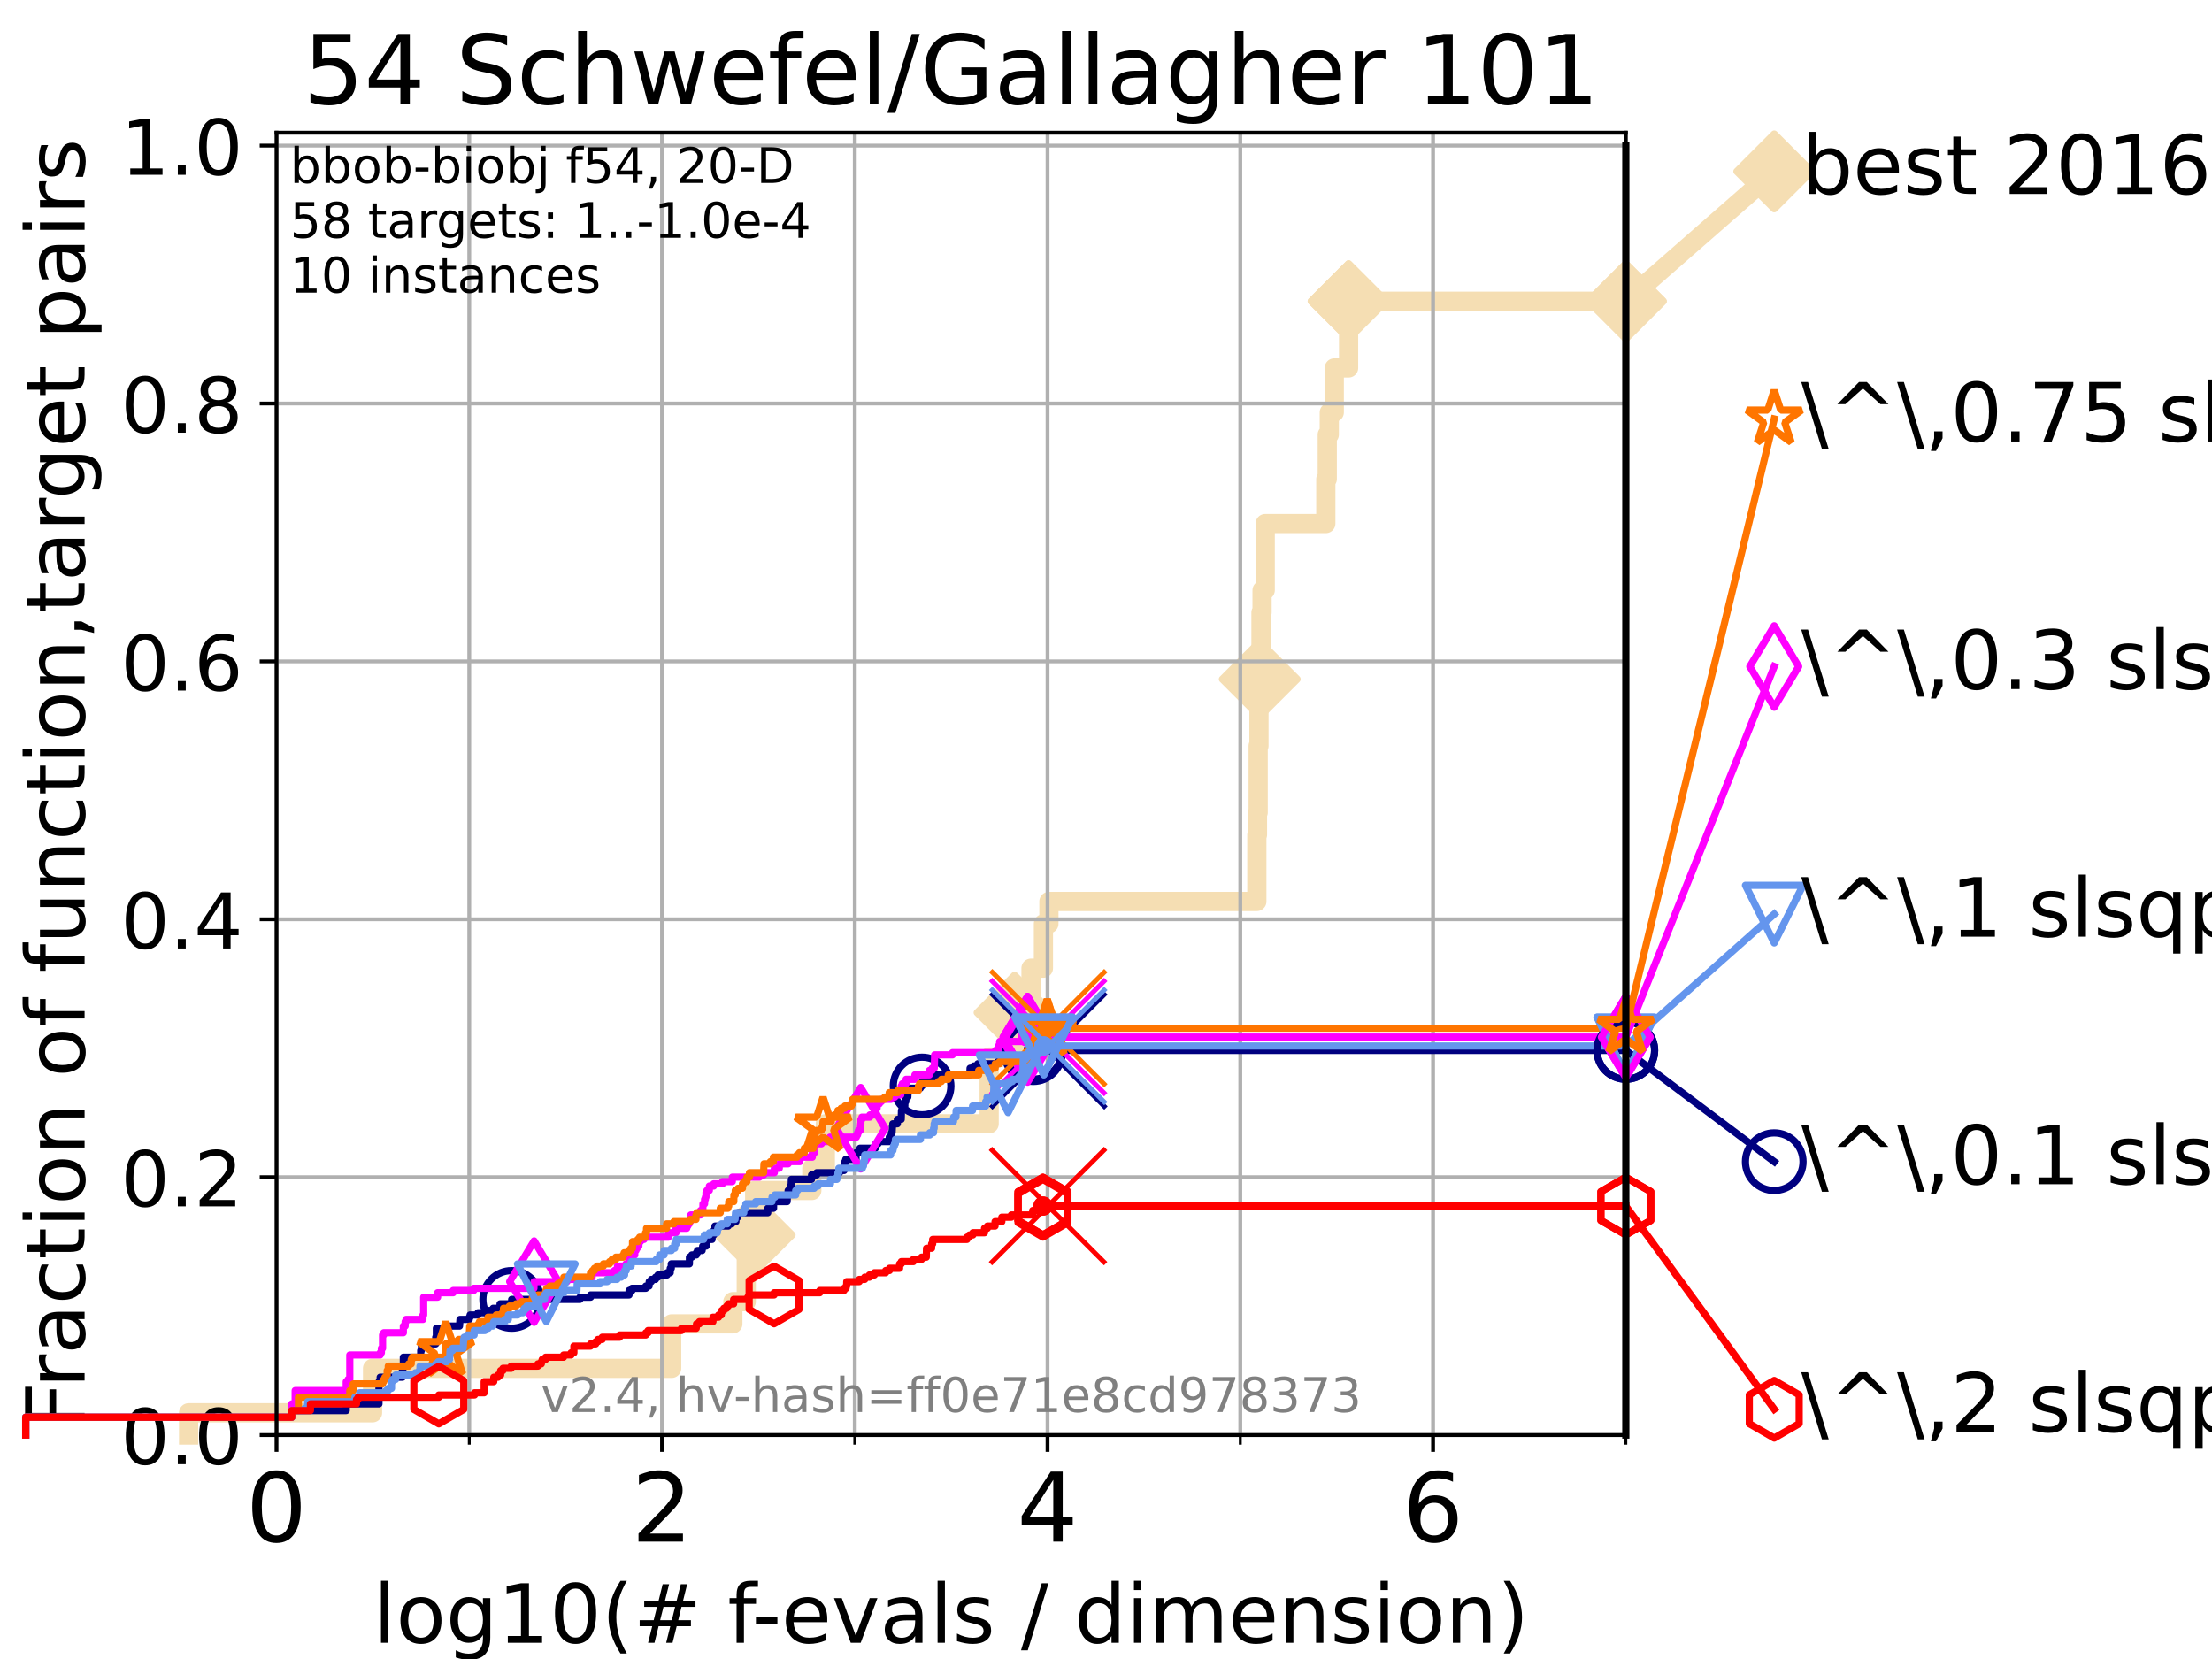 <?xml version="1.0" encoding="utf-8" standalone="no"?>
<!DOCTYPE svg PUBLIC "-//W3C//DTD SVG 1.1//EN"
  "http://www.w3.org/Graphics/SVG/1.1/DTD/svg11.dtd">
<!-- Created with matplotlib (https://matplotlib.org/) -->
<svg height="345.6pt" version="1.1" viewBox="0 0 460.8 345.6" width="460.8pt" xmlns="http://www.w3.org/2000/svg" xmlns:xlink="http://www.w3.org/1999/xlink">
 <defs>
  <style type="text/css">*{stroke-linecap:butt;stroke-linejoin:round;}</style>
 </defs>
 <g id="figure_1">
  <g id="patch_1">
   <path d="M 0 345.6 
L 460.8 345.6 
L 460.8 0 
L 0 0 
z
" style="fill:#ffffff;"/>
  </g>
  <g id="axes_1">
   <g id="patch_2">
    <path d="M 57.6 298.944 
L 338.688 298.944 
L 338.688 27.648 
L 57.6 27.648 
z
" style="fill:#ffffff;"/>
   </g>
   <g id="line2d_1">
    <path d="M 39.292 298.944 
L 39.292 294.313 
L 77.61 294.313 
L 77.61 285.05 
L 139.918 285.05 
L 139.918 275.788 
L 152.666 275.788 
L 152.666 271.157 
L 155.46 271.157 
L 155.46 257.263 
L 157.212 257.263 
L 157.212 248.001 
L 169.117 248.001 
L 169.117 243.37 
L 171.929 243.37 
L 171.929 234.107 
L 206.058 234.107 
L 206.058 220.214 
L 211.345 220.214 
L 211.345 210.951 
L 214.777 210.951 
L 214.777 201.689 
L 217.362 201.689 
L 217.362 192.426 
L 218.508 192.426 
L 218.508 187.795 
L 261.825 187.795 
L 261.825 173.901 
L 261.955 173.901 
L 261.955 169.27 
L 262.1 169.27 
L 262.1 155.377 
L 262.265 155.377 
L 262.265 146.114 
L 262.431 146.114 
L 262.431 141.483 
L 262.684 141.483 
L 262.684 127.589 
L 262.911 127.589 
L 262.911 122.958 
L 263.569 122.958 
L 263.569 109.065 
L 276.191 109.065 
L 276.191 99.802 
L 276.494 99.802 
L 276.494 90.54 
L 276.917 90.54 
L 276.917 85.909 
L 277.953 85.909 
L 277.953 76.646 
L 280.938 76.646 
L 280.938 62.753 
L 338.688 62.753 
" style="fill:none;stroke:#f5deb3;stroke-linecap:square;stroke-width:4;"/>
   </g>
   <g id="line2d_2">
    <defs>
     <path d="M 0 7.778 
L 7.778 0 
L 0 -7.778 
L -7.778 0 
z
" id="mcafd97e31c" style="stroke:#f5deb3;stroke-linejoin:miter;stroke-width:1.5;"/>
    </defs>
    <g>
     <use style="fill:#f5deb3;stroke:#f5deb3;stroke-linejoin:miter;stroke-width:1.5;" x="157.212" xlink:href="#mcafd97e31c" y="257.263"/>
     <use style="fill:#f5deb3;stroke:#f5deb3;stroke-linejoin:miter;stroke-width:1.5;" x="211.345" xlink:href="#mcafd97e31c" y="210.951"/>
     <use style="fill:#f5deb3;stroke:#f5deb3;stroke-linejoin:miter;stroke-width:1.5;" x="262.431" xlink:href="#mcafd97e31c" y="141.483"/>
     <use style="fill:#f5deb3;stroke:#f5deb3;stroke-linejoin:miter;stroke-width:1.5;" x="280.938" xlink:href="#mcafd97e31c" y="62.753"/>
     <use style="fill:#f5deb3;stroke:#f5deb3;stroke-linejoin:miter;stroke-width:1.5;" x="280.938" xlink:href="#mcafd97e31c" y="62.753"/>
     <use style="fill:#f5deb3;stroke:#f5deb3;stroke-linejoin:miter;stroke-width:1.5;" x="338.688" xlink:href="#mcafd97e31c" y="62.753"/>
    </g>
   </g>
   <g id="line2d_3">
    <path style="fill:none;stroke:#f5deb3;stroke-linecap:square;stroke-width:4;"/>
    <g/>
   </g>
   <g id="line2d_4">
    <path d="M 338.688 62.753 
L 369.608 35.706 
" style="fill:none;stroke:#f5deb3;stroke-linecap:square;stroke-width:4;"/>
    <g>
     <use style="fill:#f5deb3;stroke:#f5deb3;stroke-linejoin:miter;stroke-width:1.5;" x="338.688" xlink:href="#mcafd97e31c" y="62.753"/>
     <use style="fill:#f5deb3;stroke:#f5deb3;stroke-linejoin:miter;stroke-width:1.5;" x="369.608" xlink:href="#mcafd97e31c" y="35.706"/>
    </g>
   </g>
   <g id="matplotlib.axis_1">
    <g id="xtick_1">
     <g id="line2d_5">
      <path clip-path="url(#p599d9bd35c)" d="M 57.6 298.944 
L 57.6 27.648 
" style="fill:none;stroke:#b0b0b0;stroke-linecap:square;stroke-width:0.8;"/>
     </g>
     <g id="line2d_6">
      <defs>
       <path d="M 0 0 
L 0 3.5 
" id="m0604216f5a" style="stroke:#000000;stroke-width:0.8;"/>
      </defs>
      <g>
       <use style="stroke:#000000;stroke-width:0.8;" x="57.6" xlink:href="#m0604216f5a" y="298.944"/>
      </g>
     </g>
     <g id="text_1">
      <!-- 0 -->
      <g transform="translate(51.237 321.141)scale(0.2 -0.2)">
       <defs>
        <path d="M 31.781 66.406 
Q 24.172 66.406 20.328 58.906 
Q 16.5 51.422 16.5 36.375 
Q 16.5 21.391 20.328 13.891 
Q 24.172 6.391 31.781 6.391 
Q 39.453 6.391 43.281 13.891 
Q 47.125 21.391 47.125 36.375 
Q 47.125 51.422 43.281 58.906 
Q 39.453 66.406 31.781 66.406 
z
M 31.781 74.219 
Q 44.047 74.219 50.516 64.516 
Q 56.984 54.828 56.984 36.375 
Q 56.984 17.969 50.516 8.266 
Q 44.047 -1.422 31.781 -1.422 
Q 19.531 -1.422 13.062 8.266 
Q 6.594 17.969 6.594 36.375 
Q 6.594 54.828 13.062 64.516 
Q 19.531 74.219 31.781 74.219 
z
" id="DejaVuSans-48"/>
       </defs>
       <use xlink:href="#DejaVuSans-48"/>
      </g>
     </g>
    </g>
    <g id="xtick_2">
     <g id="line2d_7">
      <path clip-path="url(#p599d9bd35c)" d="M 137.911 298.944 
L 137.911 27.648 
" style="fill:none;stroke:#b0b0b0;stroke-linecap:square;stroke-width:0.8;"/>
     </g>
     <g id="line2d_8">
      <g>
       <use style="stroke:#000000;stroke-width:0.8;" x="137.911" xlink:href="#m0604216f5a" y="298.944"/>
      </g>
     </g>
     <g id="text_2">
      <!-- 2 -->
      <g transform="translate(131.548 321.141)scale(0.2 -0.2)">
       <defs>
        <path d="M 19.188 8.297 
L 53.609 8.297 
L 53.609 0 
L 7.328 0 
L 7.328 8.297 
Q 12.938 14.109 22.625 23.891 
Q 32.328 33.688 34.812 36.531 
Q 39.547 41.844 41.422 45.531 
Q 43.312 49.219 43.312 52.781 
Q 43.312 58.594 39.234 62.25 
Q 35.156 65.922 28.609 65.922 
Q 23.969 65.922 18.812 64.312 
Q 13.672 62.703 7.812 59.422 
L 7.812 69.391 
Q 13.766 71.781 18.938 73 
Q 24.125 74.219 28.422 74.219 
Q 39.75 74.219 46.484 68.547 
Q 53.219 62.891 53.219 53.422 
Q 53.219 48.922 51.531 44.891 
Q 49.859 40.875 45.406 35.406 
Q 44.188 33.984 37.641 27.219 
Q 31.109 20.453 19.188 8.297 
z
" id="DejaVuSans-50"/>
       </defs>
       <use xlink:href="#DejaVuSans-50"/>
      </g>
     </g>
    </g>
    <g id="xtick_3">
     <g id="line2d_9">
      <path clip-path="url(#p599d9bd35c)" d="M 218.222 298.944 
L 218.222 27.648 
" style="fill:none;stroke:#b0b0b0;stroke-linecap:square;stroke-width:0.8;"/>
     </g>
     <g id="line2d_10">
      <g>
       <use style="stroke:#000000;stroke-width:0.8;" x="218.222" xlink:href="#m0604216f5a" y="298.944"/>
      </g>
     </g>
     <g id="text_3">
      <!-- 4 -->
      <g transform="translate(211.859 321.141)scale(0.2 -0.2)">
       <defs>
        <path d="M 37.797 64.312 
L 12.891 25.391 
L 37.797 25.391 
z
M 35.203 72.906 
L 47.609 72.906 
L 47.609 25.391 
L 58.016 25.391 
L 58.016 17.188 
L 47.609 17.188 
L 47.609 0 
L 37.797 0 
L 37.797 17.188 
L 4.891 17.188 
L 4.891 26.703 
z
" id="DejaVuSans-52"/>
       </defs>
       <use xlink:href="#DejaVuSans-52"/>
      </g>
     </g>
    </g>
    <g id="xtick_4">
     <g id="line2d_11">
      <path clip-path="url(#p599d9bd35c)" d="M 298.533 298.944 
L 298.533 27.648 
" style="fill:none;stroke:#b0b0b0;stroke-linecap:square;stroke-width:0.8;"/>
     </g>
     <g id="line2d_12">
      <g>
       <use style="stroke:#000000;stroke-width:0.8;" x="298.533" xlink:href="#m0604216f5a" y="298.944"/>
      </g>
     </g>
     <g id="text_4">
      <!-- 6 -->
      <g transform="translate(292.17 321.141)scale(0.2 -0.2)">
       <defs>
        <path d="M 33.016 40.375 
Q 26.375 40.375 22.484 35.828 
Q 18.609 31.297 18.609 23.391 
Q 18.609 15.531 22.484 10.953 
Q 26.375 6.391 33.016 6.391 
Q 39.656 6.391 43.531 10.953 
Q 47.406 15.531 47.406 23.391 
Q 47.406 31.297 43.531 35.828 
Q 39.656 40.375 33.016 40.375 
z
M 52.594 71.297 
L 52.594 62.312 
Q 48.875 64.062 45.094 64.984 
Q 41.312 65.922 37.594 65.922 
Q 27.828 65.922 22.672 59.328 
Q 17.531 52.734 16.797 39.406 
Q 19.672 43.656 24.016 45.922 
Q 28.375 48.188 33.594 48.188 
Q 44.578 48.188 50.953 41.516 
Q 57.328 34.859 57.328 23.391 
Q 57.328 12.156 50.688 5.359 
Q 44.047 -1.422 33.016 -1.422 
Q 20.359 -1.422 13.672 8.266 
Q 6.984 17.969 6.984 36.375 
Q 6.984 53.656 15.188 63.938 
Q 23.391 74.219 37.203 74.219 
Q 40.922 74.219 44.703 73.484 
Q 48.484 72.75 52.594 71.297 
z
" id="DejaVuSans-54"/>
       </defs>
       <use xlink:href="#DejaVuSans-54"/>
      </g>
     </g>
    </g>
    <g id="xtick_5">
     <g id="line2d_13">
      <path clip-path="url(#p599d9bd35c)" d="M 97.755 298.944 
L 97.755 27.648 
" style="fill:none;stroke:#b0b0b0;stroke-linecap:square;stroke-width:0.8;"/>
     </g>
     <g id="line2d_14">
      <defs>
       <path d="M 0 0 
L 0 2 
" id="mfe8e0ca27f" style="stroke:#000000;stroke-width:0.6;"/>
      </defs>
      <g>
       <use style="stroke:#000000;stroke-width:0.6;" x="97.755" xlink:href="#mfe8e0ca27f" y="298.944"/>
      </g>
     </g>
    </g>
    <g id="xtick_6">
     <g id="line2d_15">
      <path clip-path="url(#p599d9bd35c)" d="M 178.066 298.944 
L 178.066 27.648 
" style="fill:none;stroke:#b0b0b0;stroke-linecap:square;stroke-width:0.8;"/>
     </g>
     <g id="line2d_16">
      <g>
       <use style="stroke:#000000;stroke-width:0.6;" x="178.066" xlink:href="#mfe8e0ca27f" y="298.944"/>
      </g>
     </g>
    </g>
    <g id="xtick_7">
     <g id="line2d_17">
      <path clip-path="url(#p599d9bd35c)" d="M 258.377 298.944 
L 258.377 27.648 
" style="fill:none;stroke:#b0b0b0;stroke-linecap:square;stroke-width:0.8;"/>
     </g>
     <g id="line2d_18">
      <g>
       <use style="stroke:#000000;stroke-width:0.6;" x="258.377" xlink:href="#mfe8e0ca27f" y="298.944"/>
      </g>
     </g>
    </g>
    <g id="xtick_8">
     <g id="line2d_19">
      <path clip-path="url(#p599d9bd35c)" d="M 338.688 298.944 
L 338.688 27.648 
" style="fill:none;stroke:#b0b0b0;stroke-linecap:square;stroke-width:0.8;"/>
     </g>
     <g id="line2d_20">
      <g>
       <use style="stroke:#000000;stroke-width:0.6;" x="338.688" xlink:href="#mfe8e0ca27f" y="298.944"/>
      </g>
     </g>
    </g>
    <g id="text_5">
     <!-- log10(# f-evals / dimension) -->
     <g transform="translate(77.764 342.218)scale(0.17 -0.17)">
      <defs>
       <path d="M 9.422 75.984 
L 18.406 75.984 
L 18.406 0 
L 9.422 0 
z
" id="DejaVuSans-108"/>
       <path d="M 30.609 48.391 
Q 23.391 48.391 19.188 42.75 
Q 14.984 37.109 14.984 27.297 
Q 14.984 17.484 19.156 11.844 
Q 23.344 6.203 30.609 6.203 
Q 37.797 6.203 41.984 11.859 
Q 46.188 17.531 46.188 27.297 
Q 46.188 37.016 41.984 42.703 
Q 37.797 48.391 30.609 48.391 
z
M 30.609 56 
Q 42.328 56 49.016 48.375 
Q 55.719 40.766 55.719 27.297 
Q 55.719 13.875 49.016 6.219 
Q 42.328 -1.422 30.609 -1.422 
Q 18.844 -1.422 12.172 6.219 
Q 5.516 13.875 5.516 27.297 
Q 5.516 40.766 12.172 48.375 
Q 18.844 56 30.609 56 
z
" id="DejaVuSans-111"/>
       <path d="M 45.406 27.984 
Q 45.406 37.75 41.375 43.109 
Q 37.359 48.484 30.078 48.484 
Q 22.859 48.484 18.828 43.109 
Q 14.797 37.75 14.797 27.984 
Q 14.797 18.266 18.828 12.891 
Q 22.859 7.516 30.078 7.516 
Q 37.359 7.516 41.375 12.891 
Q 45.406 18.266 45.406 27.984 
z
M 54.391 6.781 
Q 54.391 -7.172 48.188 -13.984 
Q 42 -20.797 29.203 -20.797 
Q 24.469 -20.797 20.266 -20.094 
Q 16.062 -19.391 12.109 -17.922 
L 12.109 -9.188 
Q 16.062 -11.328 19.922 -12.344 
Q 23.781 -13.375 27.781 -13.375 
Q 36.625 -13.375 41.016 -8.766 
Q 45.406 -4.156 45.406 5.172 
L 45.406 9.625 
Q 42.625 4.781 38.281 2.391 
Q 33.938 0 27.875 0 
Q 17.828 0 11.672 7.656 
Q 5.516 15.328 5.516 27.984 
Q 5.516 40.672 11.672 48.328 
Q 17.828 56 27.875 56 
Q 33.938 56 38.281 53.609 
Q 42.625 51.219 45.406 46.391 
L 45.406 54.688 
L 54.391 54.688 
z
" id="DejaVuSans-103"/>
       <path d="M 12.406 8.297 
L 28.516 8.297 
L 28.516 63.922 
L 10.984 60.406 
L 10.984 69.391 
L 28.422 72.906 
L 38.281 72.906 
L 38.281 8.297 
L 54.391 8.297 
L 54.391 0 
L 12.406 0 
z
" id="DejaVuSans-49"/>
       <path d="M 31 75.875 
Q 24.469 64.656 21.281 53.656 
Q 18.109 42.672 18.109 31.391 
Q 18.109 20.125 21.312 9.062 
Q 24.516 -2 31 -13.188 
L 23.188 -13.188 
Q 15.875 -1.703 12.234 9.375 
Q 8.594 20.453 8.594 31.391 
Q 8.594 42.281 12.203 53.312 
Q 15.828 64.359 23.188 75.875 
z
" id="DejaVuSans-40"/>
       <path d="M 51.125 44 
L 36.922 44 
L 32.812 27.688 
L 47.125 27.688 
z
M 43.797 71.781 
L 38.719 51.516 
L 52.984 51.516 
L 58.109 71.781 
L 65.922 71.781 
L 60.891 51.516 
L 76.125 51.516 
L 76.125 44 
L 58.984 44 
L 54.984 27.688 
L 70.516 27.688 
L 70.516 20.219 
L 53.078 20.219 
L 48 0 
L 40.188 0 
L 45.219 20.219 
L 30.906 20.219 
L 25.875 0 
L 18.016 0 
L 23.094 20.219 
L 7.719 20.219 
L 7.719 27.688 
L 24.906 27.688 
L 29 44 
L 13.281 44 
L 13.281 51.516 
L 30.906 51.516 
L 35.891 71.781 
z
" id="DejaVuSans-35"/>
       <path id="DejaVuSans-32"/>
       <path d="M 37.109 75.984 
L 37.109 68.5 
L 28.516 68.5 
Q 23.688 68.5 21.797 66.547 
Q 19.922 64.594 19.922 59.516 
L 19.922 54.688 
L 34.719 54.688 
L 34.719 47.703 
L 19.922 47.703 
L 19.922 0 
L 10.891 0 
L 10.891 47.703 
L 2.297 47.703 
L 2.297 54.688 
L 10.891 54.688 
L 10.891 58.5 
Q 10.891 67.625 15.141 71.797 
Q 19.391 75.984 28.609 75.984 
z
" id="DejaVuSans-102"/>
       <path d="M 4.891 31.391 
L 31.203 31.391 
L 31.203 23.391 
L 4.891 23.391 
z
" id="DejaVuSans-45"/>
       <path d="M 56.203 29.594 
L 56.203 25.203 
L 14.891 25.203 
Q 15.484 15.922 20.484 11.062 
Q 25.484 6.203 34.422 6.203 
Q 39.594 6.203 44.453 7.469 
Q 49.312 8.734 54.109 11.281 
L 54.109 2.781 
Q 49.266 0.734 44.188 -0.344 
Q 39.109 -1.422 33.891 -1.422 
Q 20.797 -1.422 13.156 6.188 
Q 5.516 13.812 5.516 26.812 
Q 5.516 40.234 12.766 48.109 
Q 20.016 56 32.328 56 
Q 43.359 56 49.781 48.891 
Q 56.203 41.797 56.203 29.594 
z
M 47.219 32.234 
Q 47.125 39.594 43.094 43.984 
Q 39.062 48.391 32.422 48.391 
Q 24.906 48.391 20.391 44.141 
Q 15.875 39.891 15.188 32.172 
z
" id="DejaVuSans-101"/>
       <path d="M 2.984 54.688 
L 12.5 54.688 
L 29.594 8.797 
L 46.688 54.688 
L 56.203 54.688 
L 35.688 0 
L 23.484 0 
z
" id="DejaVuSans-118"/>
       <path d="M 34.281 27.484 
Q 23.391 27.484 19.188 25 
Q 14.984 22.516 14.984 16.5 
Q 14.984 11.719 18.141 8.906 
Q 21.297 6.109 26.703 6.109 
Q 34.188 6.109 38.703 11.406 
Q 43.219 16.703 43.219 25.484 
L 43.219 27.484 
z
M 52.203 31.203 
L 52.203 0 
L 43.219 0 
L 43.219 8.297 
Q 40.141 3.328 35.547 0.953 
Q 30.953 -1.422 24.312 -1.422 
Q 15.922 -1.422 10.953 3.297 
Q 6 8.016 6 15.922 
Q 6 25.141 12.172 29.828 
Q 18.359 34.516 30.609 34.516 
L 43.219 34.516 
L 43.219 35.406 
Q 43.219 41.609 39.141 45 
Q 35.062 48.391 27.688 48.391 
Q 23 48.391 18.547 47.266 
Q 14.109 46.141 10.016 43.891 
L 10.016 52.203 
Q 14.938 54.109 19.578 55.047 
Q 24.219 56 28.609 56 
Q 40.484 56 46.344 49.844 
Q 52.203 43.703 52.203 31.203 
z
" id="DejaVuSans-97"/>
       <path d="M 44.281 53.078 
L 44.281 44.578 
Q 40.484 46.531 36.375 47.5 
Q 32.281 48.484 27.875 48.484 
Q 21.188 48.484 17.844 46.438 
Q 14.5 44.391 14.5 40.281 
Q 14.5 37.156 16.891 35.375 
Q 19.281 33.594 26.516 31.984 
L 29.594 31.297 
Q 39.156 29.25 43.188 25.516 
Q 47.219 21.781 47.219 15.094 
Q 47.219 7.469 41.188 3.016 
Q 35.156 -1.422 24.609 -1.422 
Q 20.219 -1.422 15.453 -0.562 
Q 10.688 0.297 5.422 2 
L 5.422 11.281 
Q 10.406 8.688 15.234 7.391 
Q 20.062 6.109 24.812 6.109 
Q 31.156 6.109 34.562 8.281 
Q 37.984 10.453 37.984 14.406 
Q 37.984 18.062 35.516 20.016 
Q 33.062 21.969 24.703 23.781 
L 21.578 24.516 
Q 13.234 26.266 9.516 29.906 
Q 5.812 33.547 5.812 39.891 
Q 5.812 47.609 11.281 51.797 
Q 16.75 56 26.812 56 
Q 31.781 56 36.172 55.266 
Q 40.578 54.547 44.281 53.078 
z
" id="DejaVuSans-115"/>
       <path d="M 25.391 72.906 
L 33.688 72.906 
L 8.297 -9.281 
L 0 -9.281 
z
" id="DejaVuSans-47"/>
       <path d="M 45.406 46.391 
L 45.406 75.984 
L 54.391 75.984 
L 54.391 0 
L 45.406 0 
L 45.406 8.203 
Q 42.578 3.328 38.25 0.953 
Q 33.938 -1.422 27.875 -1.422 
Q 17.969 -1.422 11.734 6.484 
Q 5.516 14.406 5.516 27.297 
Q 5.516 40.188 11.734 48.094 
Q 17.969 56 27.875 56 
Q 33.938 56 38.25 53.625 
Q 42.578 51.266 45.406 46.391 
z
M 14.797 27.297 
Q 14.797 17.391 18.875 11.75 
Q 22.953 6.109 30.078 6.109 
Q 37.203 6.109 41.297 11.75 
Q 45.406 17.391 45.406 27.297 
Q 45.406 37.203 41.297 42.844 
Q 37.203 48.484 30.078 48.484 
Q 22.953 48.484 18.875 42.844 
Q 14.797 37.203 14.797 27.297 
z
" id="DejaVuSans-100"/>
       <path d="M 9.422 54.688 
L 18.406 54.688 
L 18.406 0 
L 9.422 0 
z
M 9.422 75.984 
L 18.406 75.984 
L 18.406 64.594 
L 9.422 64.594 
z
" id="DejaVuSans-105"/>
       <path d="M 52 44.188 
Q 55.375 50.25 60.062 53.125 
Q 64.75 56 71.094 56 
Q 79.641 56 84.281 50.016 
Q 88.922 44.047 88.922 33.016 
L 88.922 0 
L 79.891 0 
L 79.891 32.719 
Q 79.891 40.578 77.094 44.375 
Q 74.312 48.188 68.609 48.188 
Q 61.625 48.188 57.562 43.547 
Q 53.516 38.922 53.516 30.906 
L 53.516 0 
L 44.484 0 
L 44.484 32.719 
Q 44.484 40.625 41.703 44.406 
Q 38.922 48.188 33.109 48.188 
Q 26.219 48.188 22.156 43.531 
Q 18.109 38.875 18.109 30.906 
L 18.109 0 
L 9.078 0 
L 9.078 54.688 
L 18.109 54.688 
L 18.109 46.188 
Q 21.188 51.219 25.484 53.609 
Q 29.781 56 35.688 56 
Q 41.656 56 45.828 52.969 
Q 50 49.953 52 44.188 
z
" id="DejaVuSans-109"/>
       <path d="M 54.891 33.016 
L 54.891 0 
L 45.906 0 
L 45.906 32.719 
Q 45.906 40.484 42.875 44.328 
Q 39.844 48.188 33.797 48.188 
Q 26.516 48.188 22.312 43.547 
Q 18.109 38.922 18.109 30.906 
L 18.109 0 
L 9.078 0 
L 9.078 54.688 
L 18.109 54.688 
L 18.109 46.188 
Q 21.344 51.125 25.703 53.562 
Q 30.078 56 35.797 56 
Q 45.219 56 50.047 50.172 
Q 54.891 44.344 54.891 33.016 
z
" id="DejaVuSans-110"/>
       <path d="M 8.016 75.875 
L 15.828 75.875 
Q 23.141 64.359 26.781 53.312 
Q 30.422 42.281 30.422 31.391 
Q 30.422 20.453 26.781 9.375 
Q 23.141 -1.703 15.828 -13.188 
L 8.016 -13.188 
Q 14.5 -2 17.703 9.062 
Q 20.906 20.125 20.906 31.391 
Q 20.906 42.672 17.703 53.656 
Q 14.5 64.656 8.016 75.875 
z
" id="DejaVuSans-41"/>
      </defs>
      <use xlink:href="#DejaVuSans-108"/>
      <use x="27.783" xlink:href="#DejaVuSans-111"/>
      <use x="88.965" xlink:href="#DejaVuSans-103"/>
      <use x="152.441" xlink:href="#DejaVuSans-49"/>
      <use x="216.064" xlink:href="#DejaVuSans-48"/>
      <use x="279.688" xlink:href="#DejaVuSans-40"/>
      <use x="318.701" xlink:href="#DejaVuSans-35"/>
      <use x="402.49" xlink:href="#DejaVuSans-32"/>
      <use x="434.277" xlink:href="#DejaVuSans-102"/>
      <use x="463.982" xlink:href="#DejaVuSans-45"/>
      <use x="500.066" xlink:href="#DejaVuSans-101"/>
      <use x="561.59" xlink:href="#DejaVuSans-118"/>
      <use x="620.77" xlink:href="#DejaVuSans-97"/>
      <use x="682.049" xlink:href="#DejaVuSans-108"/>
      <use x="709.832" xlink:href="#DejaVuSans-115"/>
      <use x="761.932" xlink:href="#DejaVuSans-32"/>
      <use x="793.719" xlink:href="#DejaVuSans-47"/>
      <use x="827.41" xlink:href="#DejaVuSans-32"/>
      <use x="859.197" xlink:href="#DejaVuSans-100"/>
      <use x="922.674" xlink:href="#DejaVuSans-105"/>
      <use x="950.457" xlink:href="#DejaVuSans-109"/>
      <use x="1047.869" xlink:href="#DejaVuSans-101"/>
      <use x="1109.393" xlink:href="#DejaVuSans-110"/>
      <use x="1172.771" xlink:href="#DejaVuSans-115"/>
      <use x="1224.871" xlink:href="#DejaVuSans-105"/>
      <use x="1252.654" xlink:href="#DejaVuSans-111"/>
      <use x="1313.836" xlink:href="#DejaVuSans-110"/>
      <use x="1377.215" xlink:href="#DejaVuSans-41"/>
     </g>
    </g>
   </g>
   <g id="matplotlib.axis_2">
    <g id="ytick_1">
     <g id="line2d_21">
      <path clip-path="url(#p599d9bd35c)" d="M 57.6 298.944 
L 338.688 298.944 
" style="fill:none;stroke:#b0b0b0;stroke-linecap:square;stroke-width:0.8;"/>
     </g>
     <g id="line2d_22">
      <defs>
       <path d="M 0 0 
L -3.5 0 
" id="m8205acbdd5" style="stroke:#000000;stroke-width:0.8;"/>
      </defs>
      <g>
       <use style="stroke:#000000;stroke-width:0.8;" x="57.6" xlink:href="#m8205acbdd5" y="298.944"/>
      </g>
     </g>
     <g id="text_6">
      <!-- 0.0 -->
      <g transform="translate(25.155 305.023)scale(0.16 -0.16)">
       <defs>
        <path d="M 10.688 12.406 
L 21 12.406 
L 21 0 
L 10.688 0 
z
" id="DejaVuSans-46"/>
       </defs>
       <use xlink:href="#DejaVuSans-48"/>
       <use x="63.623" xlink:href="#DejaVuSans-46"/>
       <use x="95.41" xlink:href="#DejaVuSans-48"/>
      </g>
     </g>
    </g>
    <g id="ytick_2">
     <g id="line2d_23">
      <path clip-path="url(#p599d9bd35c)" d="M 57.6 245.222 
L 338.688 245.222 
" style="fill:none;stroke:#b0b0b0;stroke-linecap:square;stroke-width:0.8;"/>
     </g>
     <g id="line2d_24">
      <g>
       <use style="stroke:#000000;stroke-width:0.8;" x="57.6" xlink:href="#m8205acbdd5" y="245.222"/>
      </g>
     </g>
     <g id="text_7">
      <!-- 0.2 -->
      <g transform="translate(25.155 251.301)scale(0.16 -0.16)">
       <use xlink:href="#DejaVuSans-48"/>
       <use x="63.623" xlink:href="#DejaVuSans-46"/>
       <use x="95.41" xlink:href="#DejaVuSans-50"/>
      </g>
     </g>
    </g>
    <g id="ytick_3">
     <g id="line2d_25">
      <path clip-path="url(#p599d9bd35c)" d="M 57.6 191.5 
L 338.688 191.5 
" style="fill:none;stroke:#b0b0b0;stroke-linecap:square;stroke-width:0.8;"/>
     </g>
     <g id="line2d_26">
      <g>
       <use style="stroke:#000000;stroke-width:0.8;" x="57.6" xlink:href="#m8205acbdd5" y="191.5"/>
      </g>
     </g>
     <g id="text_8">
      <!-- 0.4 -->
      <g transform="translate(25.155 197.579)scale(0.16 -0.16)">
       <use xlink:href="#DejaVuSans-48"/>
       <use x="63.623" xlink:href="#DejaVuSans-46"/>
       <use x="95.41" xlink:href="#DejaVuSans-52"/>
      </g>
     </g>
    </g>
    <g id="ytick_4">
     <g id="line2d_27">
      <path clip-path="url(#p599d9bd35c)" d="M 57.6 137.778 
L 338.688 137.778 
" style="fill:none;stroke:#b0b0b0;stroke-linecap:square;stroke-width:0.8;"/>
     </g>
     <g id="line2d_28">
      <g>
       <use style="stroke:#000000;stroke-width:0.8;" x="57.6" xlink:href="#m8205acbdd5" y="137.778"/>
      </g>
     </g>
     <g id="text_9">
      <!-- 0.6 -->
      <g transform="translate(25.155 143.857)scale(0.16 -0.16)">
       <use xlink:href="#DejaVuSans-48"/>
       <use x="63.623" xlink:href="#DejaVuSans-46"/>
       <use x="95.41" xlink:href="#DejaVuSans-54"/>
      </g>
     </g>
    </g>
    <g id="ytick_5">
     <g id="line2d_29">
      <path clip-path="url(#p599d9bd35c)" d="M 57.6 84.056 
L 338.688 84.056 
" style="fill:none;stroke:#b0b0b0;stroke-linecap:square;stroke-width:0.8;"/>
     </g>
     <g id="line2d_30">
      <g>
       <use style="stroke:#000000;stroke-width:0.8;" x="57.6" xlink:href="#m8205acbdd5" y="84.056"/>
      </g>
     </g>
     <g id="text_10">
      <!-- 0.8 -->
      <g transform="translate(25.155 90.135)scale(0.16 -0.16)">
       <defs>
        <path d="M 31.781 34.625 
Q 24.75 34.625 20.719 30.859 
Q 16.703 27.094 16.703 20.516 
Q 16.703 13.922 20.719 10.156 
Q 24.75 6.391 31.781 6.391 
Q 38.812 6.391 42.859 10.172 
Q 46.922 13.969 46.922 20.516 
Q 46.922 27.094 42.891 30.859 
Q 38.875 34.625 31.781 34.625 
z
M 21.922 38.812 
Q 15.578 40.375 12.031 44.719 
Q 8.5 49.078 8.5 55.328 
Q 8.5 64.062 14.719 69.141 
Q 20.953 74.219 31.781 74.219 
Q 42.672 74.219 48.875 69.141 
Q 55.078 64.062 55.078 55.328 
Q 55.078 49.078 51.531 44.719 
Q 48 40.375 41.703 38.812 
Q 48.828 37.156 52.797 32.312 
Q 56.781 27.484 56.781 20.516 
Q 56.781 9.906 50.312 4.234 
Q 43.844 -1.422 31.781 -1.422 
Q 19.734 -1.422 13.25 4.234 
Q 6.781 9.906 6.781 20.516 
Q 6.781 27.484 10.781 32.312 
Q 14.797 37.156 21.922 38.812 
z
M 18.312 54.391 
Q 18.312 48.734 21.844 45.562 
Q 25.391 42.391 31.781 42.391 
Q 38.141 42.391 41.719 45.562 
Q 45.312 48.734 45.312 54.391 
Q 45.312 60.062 41.719 63.234 
Q 38.141 66.406 31.781 66.406 
Q 25.391 66.406 21.844 63.234 
Q 18.312 60.062 18.312 54.391 
z
" id="DejaVuSans-56"/>
       </defs>
       <use xlink:href="#DejaVuSans-48"/>
       <use x="63.623" xlink:href="#DejaVuSans-46"/>
       <use x="95.41" xlink:href="#DejaVuSans-56"/>
      </g>
     </g>
    </g>
    <g id="ytick_6">
     <g id="line2d_31">
      <path clip-path="url(#p599d9bd35c)" d="M 57.6 30.334 
L 338.688 30.334 
" style="fill:none;stroke:#b0b0b0;stroke-linecap:square;stroke-width:0.8;"/>
     </g>
     <g id="line2d_32">
      <g>
       <use style="stroke:#000000;stroke-width:0.8;" x="57.6" xlink:href="#m8205acbdd5" y="30.334"/>
      </g>
     </g>
     <g id="text_11">
      <!-- 1.0 -->
      <g transform="translate(25.155 36.413)scale(0.16 -0.16)">
       <use xlink:href="#DejaVuSans-49"/>
       <use x="63.623" xlink:href="#DejaVuSans-46"/>
       <use x="95.41" xlink:href="#DejaVuSans-48"/>
      </g>
     </g>
    </g>
    <g id="text_12">
     <!-- Fraction of function,target pairs -->
     <g transform="translate(17.62 297.681)rotate(-90)scale(0.17 -0.17)">
      <defs>
       <path d="M 9.812 72.906 
L 51.703 72.906 
L 51.703 64.594 
L 19.672 64.594 
L 19.672 43.109 
L 48.578 43.109 
L 48.578 34.812 
L 19.672 34.812 
L 19.672 0 
L 9.812 0 
z
" id="DejaVuSans-70"/>
       <path d="M 41.109 46.297 
Q 39.594 47.172 37.812 47.578 
Q 36.031 48 33.891 48 
Q 26.266 48 22.188 43.047 
Q 18.109 38.094 18.109 28.812 
L 18.109 0 
L 9.078 0 
L 9.078 54.688 
L 18.109 54.688 
L 18.109 46.188 
Q 20.953 51.172 25.484 53.578 
Q 30.031 56 36.531 56 
Q 37.453 56 38.578 55.875 
Q 39.703 55.766 41.062 55.516 
z
" id="DejaVuSans-114"/>
       <path d="M 48.781 52.594 
L 48.781 44.188 
Q 44.969 46.297 41.141 47.344 
Q 37.312 48.391 33.406 48.391 
Q 24.656 48.391 19.812 42.844 
Q 14.984 37.312 14.984 27.297 
Q 14.984 17.281 19.812 11.734 
Q 24.656 6.203 33.406 6.203 
Q 37.312 6.203 41.141 7.25 
Q 44.969 8.297 48.781 10.406 
L 48.781 2.094 
Q 45.016 0.344 40.984 -0.531 
Q 36.969 -1.422 32.422 -1.422 
Q 20.062 -1.422 12.781 6.344 
Q 5.516 14.109 5.516 27.297 
Q 5.516 40.672 12.859 48.328 
Q 20.219 56 33.016 56 
Q 37.156 56 41.109 55.141 
Q 45.062 54.297 48.781 52.594 
z
" id="DejaVuSans-99"/>
       <path d="M 18.312 70.219 
L 18.312 54.688 
L 36.812 54.688 
L 36.812 47.703 
L 18.312 47.703 
L 18.312 18.016 
Q 18.312 11.328 20.141 9.422 
Q 21.969 7.516 27.594 7.516 
L 36.812 7.516 
L 36.812 0 
L 27.594 0 
Q 17.188 0 13.234 3.875 
Q 9.281 7.766 9.281 18.016 
L 9.281 47.703 
L 2.688 47.703 
L 2.688 54.688 
L 9.281 54.688 
L 9.281 70.219 
z
" id="DejaVuSans-116"/>
       <path d="M 8.5 21.578 
L 8.5 54.688 
L 17.484 54.688 
L 17.484 21.922 
Q 17.484 14.156 20.5 10.266 
Q 23.531 6.391 29.594 6.391 
Q 36.859 6.391 41.078 11.031 
Q 45.312 15.672 45.312 23.688 
L 45.312 54.688 
L 54.297 54.688 
L 54.297 0 
L 45.312 0 
L 45.312 8.406 
Q 42.047 3.422 37.719 1 
Q 33.406 -1.422 27.688 -1.422 
Q 18.266 -1.422 13.375 4.438 
Q 8.5 10.297 8.5 21.578 
z
M 31.109 56 
z
" id="DejaVuSans-117"/>
       <path d="M 11.719 12.406 
L 22.016 12.406 
L 22.016 4 
L 14.016 -11.625 
L 7.719 -11.625 
L 11.719 4 
z
" id="DejaVuSans-44"/>
       <path d="M 18.109 8.203 
L 18.109 -20.797 
L 9.078 -20.797 
L 9.078 54.688 
L 18.109 54.688 
L 18.109 46.391 
Q 20.953 51.266 25.266 53.625 
Q 29.594 56 35.594 56 
Q 45.562 56 51.781 48.094 
Q 58.016 40.188 58.016 27.297 
Q 58.016 14.406 51.781 6.484 
Q 45.562 -1.422 35.594 -1.422 
Q 29.594 -1.422 25.266 0.953 
Q 20.953 3.328 18.109 8.203 
z
M 48.688 27.297 
Q 48.688 37.203 44.609 42.844 
Q 40.531 48.484 33.406 48.484 
Q 26.266 48.484 22.188 42.844 
Q 18.109 37.203 18.109 27.297 
Q 18.109 17.391 22.188 11.75 
Q 26.266 6.109 33.406 6.109 
Q 40.531 6.109 44.609 11.75 
Q 48.688 17.391 48.688 27.297 
z
" id="DejaVuSans-112"/>
      </defs>
      <use xlink:href="#DejaVuSans-70"/>
      <use x="50.27" xlink:href="#DejaVuSans-114"/>
      <use x="91.383" xlink:href="#DejaVuSans-97"/>
      <use x="152.662" xlink:href="#DejaVuSans-99"/>
      <use x="207.643" xlink:href="#DejaVuSans-116"/>
      <use x="246.852" xlink:href="#DejaVuSans-105"/>
      <use x="274.635" xlink:href="#DejaVuSans-111"/>
      <use x="335.816" xlink:href="#DejaVuSans-110"/>
      <use x="399.195" xlink:href="#DejaVuSans-32"/>
      <use x="430.982" xlink:href="#DejaVuSans-111"/>
      <use x="492.164" xlink:href="#DejaVuSans-102"/>
      <use x="527.369" xlink:href="#DejaVuSans-32"/>
      <use x="559.156" xlink:href="#DejaVuSans-102"/>
      <use x="594.361" xlink:href="#DejaVuSans-117"/>
      <use x="657.74" xlink:href="#DejaVuSans-110"/>
      <use x="721.119" xlink:href="#DejaVuSans-99"/>
      <use x="776.1" xlink:href="#DejaVuSans-116"/>
      <use x="815.309" xlink:href="#DejaVuSans-105"/>
      <use x="843.092" xlink:href="#DejaVuSans-111"/>
      <use x="904.273" xlink:href="#DejaVuSans-110"/>
      <use x="967.652" xlink:href="#DejaVuSans-44"/>
      <use x="999.439" xlink:href="#DejaVuSans-116"/>
      <use x="1038.648" xlink:href="#DejaVuSans-97"/>
      <use x="1099.928" xlink:href="#DejaVuSans-114"/>
      <use x="1139.291" xlink:href="#DejaVuSans-103"/>
      <use x="1202.768" xlink:href="#DejaVuSans-101"/>
      <use x="1264.291" xlink:href="#DejaVuSans-116"/>
      <use x="1303.5" xlink:href="#DejaVuSans-32"/>
      <use x="1335.287" xlink:href="#DejaVuSans-112"/>
      <use x="1398.764" xlink:href="#DejaVuSans-97"/>
      <use x="1460.043" xlink:href="#DejaVuSans-105"/>
      <use x="1487.826" xlink:href="#DejaVuSans-114"/>
      <use x="1528.939" xlink:href="#DejaVuSans-115"/>
     </g>
    </g>
   </g>
   <g id="line2d_33">
    <defs>
     <path d="M 0 1.5 
C 0.398 1.5 0.779 1.342 1.061 1.061 
C 1.342 0.779 1.5 0.398 1.5 0 
C 1.5 -0.398 1.342 -0.779 1.061 -1.061 
C 0.779 -1.342 0.398 -1.5 0 -1.5 
C -0.398 -1.5 -0.779 -1.342 -1.061 -1.061 
C -1.342 -0.779 -1.5 -0.398 -1.5 0 
C -1.5 0.398 -1.342 0.779 -1.061 1.061 
C -0.779 1.342 -0.398 1.5 0 1.5 
z
" id="m7476d4bc38" style="stroke:#f5deb3;"/>
    </defs>
    <g>
     <use style="fill:#f5deb3;stroke:#f5deb3;" x="280.938" xlink:href="#m7476d4bc38" y="62.753"/>
     <use style="fill:#f5deb3;stroke:#f5deb3;" x="280.938" xlink:href="#m7476d4bc38" y="62.753"/>
    </g>
   </g>
   <g id="line2d_34">
    <defs>
     <path d="M 0 1.5 
C 0.398 1.5 0.779 1.342 1.061 1.061 
C 1.342 0.779 1.5 0.398 1.5 0 
C 1.5 -0.398 1.342 -0.779 1.061 -1.061 
C 0.779 -1.342 0.398 -1.5 0 -1.5 
C -0.398 -1.5 -0.779 -1.342 -1.061 -1.061 
C -1.342 -0.779 -1.5 -0.398 -1.5 0 
C -1.5 0.398 -1.342 0.779 -1.061 1.061 
C -0.779 1.342 -0.398 1.5 0 1.5 
z
" id="me4d24c7996" style="stroke:#000080;"/>
    </defs>
    <g>
     <use style="fill:#000080;stroke:#000080;" x="215.256" xlink:href="#me4d24c7996" y="218.824"/>
     <use style="fill:#000080;stroke:#000080;" x="215.256" xlink:href="#me4d24c7996" y="218.824"/>
    </g>
   </g>
   <g id="line2d_35">
    <path d="M 5.357 298.944 
L 5.357 295.239 
L 60.78 295.239 
L 60.78 293.85 
L 72.125 293.85 
L 72.125 292.46 
L 78.942 292.46 
L 78.942 287.829 
L 79.196 287.829 
L 79.196 286.903 
L 83.83 286.903 
L 83.83 285.05 
L 84.023 285.05 
L 84.023 282.735 
L 87.644 282.735 
L 87.644 281.345 
L 87.799 281.345 
L 87.799 280.419 
L 87.952 280.419 
L 87.952 279.956 
L 90.771 279.956 
L 90.771 278.567 
L 90.901 278.567 
L 90.901 276.714 
L 93.422 276.714 
L 93.422 276.251 
L 95.723 276.251 
L 95.821 274.862 
L 97.755 274.862 
L 97.755 274.399 
L 97.929 274.399 
L 97.929 273.935 
L 99.575 273.935 
L 99.575 273.472 
L 101.223 273.472 
L 101.223 273.009 
L 102.729 273.009 
L 102.729 272.546 
L 104.175 272.546 
L 104.175 271.62 
L 106.594 271.62 
L 106.594 270.694 
L 120.806 270.694 
L 120.806 270.231 
L 123.03 270.231 
L 123.03 269.767 
L 131.044 269.767 
L 131.044 268.841 
L 131.666 268.841 
L 131.666 268.378 
L 134.535 268.378 
L 134.535 267.915 
L 135.22 267.915 
L 135.24 266.989 
L 135.682 266.989 
L 135.682 266.526 
L 136.561 266.526 
L 136.561 266.062 
L 137.062 266.062 
L 137.062 265.599 
L 138.96 265.599 
L 138.96 265.136 
L 139.62 265.136 
L 139.62 264.21 
L 139.84 264.21 
L 139.84 263.284 
L 143.616 263.284 
L 143.622 261.894 
L 144.118 261.894 
L 144.118 261.431 
L 145.057 261.431 
L 145.057 260.968 
L 145.287 260.968 
L 145.287 260.505 
L 146.265 260.505 
L 146.265 260.042 
L 146.383 260.042 
L 146.383 259.579 
L 147.118 259.579 
L 147.118 258.189 
L 148.34 258.189 
L 148.34 257.263 
L 148.7 257.263 
L 148.7 256.337 
L 148.943 256.337 
L 148.943 255.411 
L 151.701 255.411 
L 151.701 254.948 
L 152.444 254.948 
L 152.444 254.484 
L 153.309 254.484 
L 153.309 253.558 
L 153.708 253.558 
L 153.708 252.632 
L 159.939 252.632 
L 159.939 251.706 
L 161.149 251.706 
L 161.162 250.316 
L 163.97 250.316 
L 164.055 248.927 
L 164.145 248.927 
L 164.183 248.001 
L 164.621 248.001 
L 164.621 247.075 
L 164.81 247.075 
L 164.851 245.685 
L 169.06 245.685 
L 169.06 244.759 
L 170.141 244.759 
L 170.141 244.296 
L 174.898 244.296 
L 174.898 243.833 
L 175.828 243.833 
L 175.855 242.443 
L 176.002 242.443 
L 176.002 241.98 
L 176.179 241.98 
L 176.179 241.517 
L 178.333 241.517 
L 178.333 240.128 
L 179.135 240.128 
L 179.135 239.201 
L 182.357 239.201 
L 182.447 238.275 
L 182.911 238.275 
L 182.911 237.812 
L 185.225 237.812 
L 185.25 236.886 
L 185.692 236.886 
L 185.692 235.96 
L 185.837 235.96 
L 185.911 234.57 
L 185.984 234.57 
L 185.984 234.107 
L 186.934 234.107 
L 186.934 233.181 
L 187.738 233.181 
L 187.794 231.328 
L 187.991 231.328 
L 187.991 230.865 
L 188.261 230.865 
L 188.261 230.402 
L 188.495 230.402 
L 188.495 229.476 
L 188.693 229.476 
L 188.693 228.55 
L 189.116 228.55 
L 189.157 227.623 
L 189.288 227.623 
L 189.288 226.697 
L 191.719 226.697 
L 191.719 226.234 
L 192.089 226.234 
L 192.089 225.308 
L 193.875 225.308 
L 193.875 224.382 
L 195.17 224.382 
L 195.17 223.918 
L 202.032 223.918 
L 202.081 222.529 
L 202.828 222.529 
L 202.828 222.066 
L 203.69 222.066 
L 203.69 221.603 
L 207.898 221.603 
L 207.898 221.14 
L 214.036 221.14 
L 214.036 220.214 
L 215.247 220.214 
L 215.256 218.824 
L 338.688 218.824 
L 338.688 218.824 
" style="fill:none;stroke:#000080;stroke-linecap:square;stroke-width:1.5;"/>
   </g>
   <g id="line2d_36">
    <defs>
     <path d="M 0 6 
C 1.591 6 3.117 5.368 4.243 4.243 
C 5.368 3.117 6 1.591 6 0 
C 6 -1.591 5.368 -3.117 4.243 -4.243 
C 3.117 -5.368 1.591 -6 0 -6 
C -1.591 -6 -3.117 -5.368 -4.243 -4.243 
C -5.368 -3.117 -6 -1.591 -6 0 
C -6 1.591 -5.368 3.117 -4.243 4.243 
C -3.117 5.368 -1.591 6 0 6 
z
" id="m5ea3c6a8e0" style="stroke:#000080;stroke-width:1.5;"/>
    </defs>
    <g>
     <use style="fill-opacity:0;stroke:#000080;stroke-width:1.5;" x="106.594" xlink:href="#m5ea3c6a8e0" y="270.694"/>
     <use style="fill-opacity:0;stroke:#000080;stroke-width:1.5;" x="192.089" xlink:href="#m5ea3c6a8e0" y="226.234"/>
     <use style="fill-opacity:0;stroke:#000080;stroke-width:1.5;" x="215.256" xlink:href="#m5ea3c6a8e0" y="219.287"/>
     <use style="fill-opacity:0;stroke:#000080;stroke-width:1.5;" x="215.256" xlink:href="#m5ea3c6a8e0" y="218.824"/>
     <use style="fill-opacity:0;stroke:#000080;stroke-width:1.5;" x="338.688" xlink:href="#m5ea3c6a8e0" y="218.824"/>
    </g>
   </g>
   <g id="line2d_37">
    <path style="fill:none;stroke:#000080;stroke-linecap:square;stroke-width:1.5;"/>
    <g/>
   </g>
   <g id="line2d_38">
    <path clip-path="url(#p599d9bd35c)" d="M 218.386 218.824 
" style="fill:none;stroke:#000080;stroke-linecap:square;stroke-width:1.5;"/>
    <defs>
     <path d="M -12 12 
L 12 -12 
M -12 -12 
L 12 12 
" id="m4b18119671" style="stroke:#000080;"/>
    </defs>
    <g clip-path="url(#p599d9bd35c)">
     <use style="fill:#000080;stroke:#000080;" x="218.386" xlink:href="#m4b18119671" y="218.824"/>
    </g>
   </g>
   <g id="line2d_39">
    <defs>
     <path d="M 0 1.5 
C 0.398 1.5 0.779 1.342 1.061 1.061 
C 1.342 0.779 1.5 0.398 1.5 0 
C 1.5 -0.398 1.342 -0.779 1.061 -1.061 
C 0.779 -1.342 0.398 -1.5 0 -1.5 
C -0.398 -1.5 -0.779 -1.342 -1.061 -1.061 
C -1.342 -0.779 -1.5 -0.398 -1.5 0 
C -1.5 0.398 -1.342 0.779 -1.061 1.061 
C -0.779 1.342 -0.398 1.5 0 1.5 
z
" id="m4f33ea81f1" style="stroke:#ff00ff;"/>
    </defs>
    <g>
     <use style="fill:#ff00ff;stroke:#ff00ff;" x="214.06" xlink:href="#m4f33ea81f1" y="216.045"/>
     <use style="fill:#ff00ff;stroke:#ff00ff;" x="214.06" xlink:href="#m4f33ea81f1" y="216.045"/>
    </g>
   </g>
   <g id="line2d_40">
    <path d="M 5.357 298.944 
L 5.357 295.239 
L 60.78 295.239 
L 60.78 292.46 
L 61.491 292.46 
L 61.491 289.682 
L 72.125 289.682 
L 72.125 287.829 
L 72.5 287.829 
L 72.5 287.366 
L 72.868 287.366 
L 72.868 282.272 
L 79.196 282.272 
L 79.196 281.809 
L 79.447 281.809 
L 79.447 280.882 
L 79.695 280.882 
L 79.695 278.104 
L 79.939 278.104 
L 79.939 277.64 
L 84.023 277.64 
L 84.023 276.251 
L 84.402 276.251 
L 84.402 275.325 
L 84.588 275.325 
L 84.588 274.862 
L 88.105 274.862 
L 88.105 273.935 
L 88.256 273.935 
L 88.256 270.231 
L 91.158 270.231 
L 91.158 269.304 
L 94.401 269.304 
L 94.401 268.841 
L 98.689 268.841 
L 98.689 268.378 
L 111.226 268.378 
L 111.266 266.989 
L 118.121 266.989 
L 118.121 266.526 
L 122.886 266.526 
L 122.886 266.062 
L 123.354 266.062 
L 123.354 265.136 
L 128 265.136 
L 128 264.673 
L 128.62 264.673 
L 128.62 263.747 
L 130.398 263.747 
L 130.398 263.284 
L 130.992 263.284 
L 131.018 261.894 
L 131.691 261.894 
L 131.691 261.431 
L 132.23 261.431 
L 132.23 260.505 
L 132.494 260.505 
L 132.494 260.042 
L 132.754 260.042 
L 132.754 259.579 
L 133.09 259.579 
L 133.09 258.653 
L 133.421 258.653 
L 133.421 258.189 
L 134.161 258.189 
L 134.161 257.726 
L 139.237 257.726 
L 139.237 256.8 
L 140.827 256.8 
L 140.827 255.874 
L 143.067 255.874 
L 143.067 255.411 
L 143.28 255.411 
L 143.28 254.948 
L 143.603 254.948 
L 143.603 254.484 
L 143.828 254.484 
L 143.897 253.095 
L 145.932 253.095 
L 145.932 252.169 
L 146.41 252.169 
L 146.442 250.779 
L 146.776 250.779 
L 146.776 249.853 
L 146.943 249.853 
L 146.943 249.39 
L 147.067 249.39 
L 147.067 248.464 
L 147.247 248.464 
L 147.247 248.001 
L 147.77 248.001 
L 147.77 247.075 
L 148.672 247.075 
L 148.672 246.611 
L 150.506 246.611 
L 150.506 246.148 
L 152.557 246.148 
L 152.557 245.222 
L 158.206 245.222 
L 158.206 244.759 
L 159.114 244.759 
L 159.114 244.296 
L 161.311 244.296 
L 161.311 243.37 
L 162.338 243.37 
L 162.338 242.443 
L 164.183 242.443 
L 164.183 241.98 
L 166.619 241.98 
L 166.619 241.054 
L 169.225 241.054 
L 169.225 240.128 
L 169.678 240.128 
L 169.741 238.275 
L 171.125 238.275 
L 171.125 237.812 
L 172.878 237.812 
L 172.878 236.886 
L 178.402 236.886 
L 178.402 236.423 
L 178.649 236.423 
L 178.649 235.96 
L 178.816 235.96 
L 178.816 235.496 
L 179.204 235.496 
L 179.297 234.107 
L 179.341 234.107 
L 179.341 233.181 
L 179.554 233.181 
L 179.554 232.718 
L 181.207 232.718 
L 181.207 232.255 
L 182.475 232.255 
L 182.487 230.865 
L 182.714 230.865 
L 182.778 229.939 
L 183.189 229.939 
L 183.189 229.476 
L 183.62 229.476 
L 183.62 229.013 
L 185.606 229.013 
L 185.606 228.55 
L 186.393 228.55 
L 186.393 228.087 
L 187.649 228.087 
L 187.741 226.234 
L 187.953 226.234 
L 187.953 225.771 
L 188.75 225.771 
L 188.75 224.845 
L 190.594 224.845 
L 190.594 223.918 
L 193.618 223.918 
L 193.618 222.992 
L 194.181 222.992 
L 194.181 222.529 
L 194.632 222.529 
L 194.702 219.75 
L 198.426 219.75 
L 198.426 219.287 
L 207.381 219.287 
L 207.381 218.824 
L 207.972 218.824 
L 207.972 217.898 
L 208.24 217.898 
L 208.24 216.972 
L 214.06 216.972 
L 214.06 216.045 
L 338.688 216.045 
L 338.688 216.045 
" style="fill:none;stroke:#ff00ff;stroke-linecap:square;stroke-width:1.5;"/>
   </g>
   <g id="line2d_41">
    <defs>
     <path d="M 0 8.485 
L 5.091 0 
L 0 -8.485 
L -5.091 0 
z
" id="mb09b57ef1a" style="stroke:#ff00ff;stroke-linejoin:miter;stroke-width:1.5;"/>
    </defs>
    <g>
     <use style="fill-opacity:0;stroke:#ff00ff;stroke-linejoin:miter;stroke-width:1.5;" x="111.266" xlink:href="#mb09b57ef1a" y="266.989"/>
     <use style="fill-opacity:0;stroke:#ff00ff;stroke-linejoin:miter;stroke-width:1.5;" x="179.297" xlink:href="#mb09b57ef1a" y="235.033"/>
     <use style="fill-opacity:0;stroke:#ff00ff;stroke-linejoin:miter;stroke-width:1.5;" x="214.06" xlink:href="#mb09b57ef1a" y="216.972"/>
     <use style="fill-opacity:0;stroke:#ff00ff;stroke-linejoin:miter;stroke-width:1.5;" x="214.06" xlink:href="#mb09b57ef1a" y="216.045"/>
     <use style="fill-opacity:0;stroke:#ff00ff;stroke-linejoin:miter;stroke-width:1.5;" x="214.06" xlink:href="#mb09b57ef1a" y="216.045"/>
     <use style="fill-opacity:0;stroke:#ff00ff;stroke-linejoin:miter;stroke-width:1.5;" x="338.688" xlink:href="#mb09b57ef1a" y="216.045"/>
    </g>
   </g>
   <g id="line2d_42">
    <path style="fill:none;stroke:#ff00ff;stroke-linecap:square;stroke-width:1.5;"/>
    <g/>
   </g>
   <g id="line2d_43">
    <path clip-path="url(#p599d9bd35c)" d="M 218.348 216.045 
" style="fill:none;stroke:#ff00ff;stroke-linecap:square;stroke-width:1.5;"/>
    <defs>
     <path d="M -12 12 
L 12 -12 
M -12 -12 
L 12 12 
" id="mefbe7f867b" style="stroke:#ff00ff;"/>
    </defs>
    <g clip-path="url(#p599d9bd35c)">
     <use style="fill:#ff00ff;stroke:#ff00ff;" x="218.348" xlink:href="#mefbe7f867b" y="216.045"/>
    </g>
   </g>
   <g id="line2d_44">
    <defs>
     <path d="M 0 1.5 
C 0.398 1.5 0.779 1.342 1.061 1.061 
C 1.342 0.779 1.5 0.398 1.5 0 
C 1.5 -0.398 1.342 -0.779 1.061 -1.061 
C 0.779 -1.342 0.398 -1.5 0 -1.5 
C -0.398 -1.5 -0.779 -1.342 -1.061 -1.061 
C -1.342 -0.779 -1.5 -0.398 -1.5 0 
C -1.5 0.398 -1.342 0.779 -1.061 1.061 
C -0.779 1.342 -0.398 1.5 0 1.5 
z
" id="m3bbdc3f2b7" style="stroke:#ff7500;"/>
    </defs>
    <g>
     <use style="fill:#ff7500;stroke:#ff7500;" x="218.162" xlink:href="#m3bbdc3f2b7" y="214.193"/>
     <use style="fill:#ff7500;stroke:#ff7500;" x="218.162" xlink:href="#m3bbdc3f2b7" y="214.193"/>
    </g>
   </g>
   <g id="line2d_45">
    <path d="M 5.357 298.944 
L 5.357 295.239 
L 60.78 295.239 
L 60.78 293.85 
L 62.175 293.85 
L 62.175 291.071 
L 72.868 291.071 
L 72.868 289.682 
L 73.579 289.682 
L 73.579 288.292 
L 79.695 288.292 
L 79.695 287.829 
L 79.939 287.829 
L 79.939 287.366 
L 80.179 287.366 
L 80.179 286.903 
L 80.65 286.903 
L 80.65 285.514 
L 80.881 285.514 
L 80.881 284.587 
L 85.136 284.587 
L 85.136 284.124 
L 85.667 284.124 
L 85.667 283.198 
L 85.841 283.198 
L 85.841 282.735 
L 92.738 282.735 
L 92.738 281.345 
L 92.854 281.345 
L 92.854 279.956 
L 95.226 279.956 
L 95.226 279.493 
L 95.526 279.493 
L 95.526 279.03 
L 97.58 279.03 
L 97.58 278.567 
L 97.755 278.567 
L 97.842 276.251 
L 99.654 276.251 
L 99.654 275.788 
L 99.887 275.788 
L 99.887 275.325 
L 101.577 275.325 
L 101.647 274.399 
L 103.372 274.399 
L 103.372 273.935 
L 104.651 273.935 
L 104.651 273.472 
L 104.884 273.472 
L 104.884 272.546 
L 106.115 272.546 
L 106.115 272.083 
L 107.515 272.083 
L 107.515 271.62 
L 108.718 271.62 
L 108.718 271.157 
L 110.86 271.157 
L 110.901 270.231 
L 112.052 270.231 
L 112.052 269.767 
L 113.7 269.767 
L 113.7 268.841 
L 113.874 268.841 
L 113.874 268.378 
L 114.552 268.378 
L 114.552 267.915 
L 116.172 267.915 
L 116.172 267.452 
L 116.827 267.452 
L 116.827 266.989 
L 117.458 266.989 
L 117.458 266.062 
L 123.009 266.062 
L 123.009 265.136 
L 123.434 265.136 
L 123.434 264.673 
L 123.83 264.673 
L 123.83 264.21 
L 124.407 264.21 
L 124.407 263.747 
L 125.7 263.747 
L 125.7 263.284 
L 126.986 263.284 
L 126.986 262.821 
L 127.501 262.821 
L 127.501 262.357 
L 128.291 262.357 
L 128.291 261.894 
L 129.798 261.894 
L 129.798 261.431 
L 130.019 261.431 
L 130.019 260.968 
L 130.966 260.968 
L 130.966 260.505 
L 131.402 260.505 
L 131.402 260.042 
L 131.765 260.042 
L 131.765 258.653 
L 132.859 258.653 
L 132.859 258.189 
L 133.239 258.189 
L 133.239 257.726 
L 134.439 257.726 
L 134.471 256.8 
L 134.672 256.8 
L 134.682 255.874 
L 138.861 255.874 
L 138.861 254.948 
L 140.386 254.948 
L 140.386 254.484 
L 143.741 254.484 
L 143.741 254.021 
L 144.982 254.021 
L 144.982 253.095 
L 145.161 253.095 
L 145.161 252.632 
L 150.047 252.632 
L 150.047 251.706 
L 151.629 251.706 
L 151.629 251.243 
L 151.811 251.243 
L 151.811 250.316 
L 152.863 250.316 
L 152.889 248.927 
L 153.167 248.927 
L 153.167 248.001 
L 153.775 248.001 
L 153.775 247.538 
L 154.668 247.538 
L 154.668 246.611 
L 154.946 246.611 
L 154.946 246.148 
L 155.603 246.148 
L 155.603 245.222 
L 156.132 245.222 
L 156.132 244.296 
L 159.077 244.296 
L 159.145 242.443 
L 160.488 242.443 
L 160.488 241.98 
L 161.116 241.98 
L 161.116 241.054 
L 166.031 241.054 
L 166.031 240.591 
L 166.539 240.591 
L 166.539 240.128 
L 167.556 240.128 
L 167.556 239.201 
L 169.458 239.201 
L 169.515 236.886 
L 169.586 236.886 
L 169.586 235.96 
L 169.978 235.96 
L 169.978 235.496 
L 171.1 235.496 
L 171.1 235.033 
L 171.37 235.033 
L 171.458 233.644 
L 173.171 233.644 
L 173.171 232.718 
L 173.797 232.718 
L 173.797 232.255 
L 174.517 232.255 
L 174.542 231.328 
L 175.227 231.328 
L 175.227 230.865 
L 176.013 230.865 
L 176.013 230.402 
L 177.356 230.402 
L 177.356 229.939 
L 177.609 229.939 
L 177.609 229.013 
L 184.301 229.013 
L 184.301 228.55 
L 185.238 228.55 
L 185.238 227.623 
L 187.03 227.623 
L 187.03 227.16 
L 191.327 227.16 
L 191.327 226.234 
L 191.552 226.234 
L 191.552 225.771 
L 195.508 225.771 
L 195.508 225.308 
L 196.12 225.308 
L 196.12 224.845 
L 197.547 224.845 
L 197.547 223.918 
L 203.88 223.918 
L 203.88 222.992 
L 206.324 222.992 
L 206.324 222.529 
L 207.31 222.529 
L 207.31 221.603 
L 208.225 221.603 
L 208.225 221.14 
L 214.646 221.14 
L 214.704 218.824 
L 215.323 218.824 
L 215.323 217.898 
L 217.705 217.898 
L 217.75 214.656 
L 218.162 214.656 
L 218.162 214.193 
L 338.688 214.193 
L 338.688 214.193 
" style="fill:none;stroke:#ff7500;stroke-linecap:square;stroke-width:1.5;"/>
   </g>
   <g id="line2d_46">
    <defs>
     <path d="M 0 -6 
L -1.347 -1.854 
L -5.706 -1.854 
L -2.18 0.708 
L -3.527 4.854 
L -0 2.292 
L 3.527 4.854 
L 2.18 0.708 
L 5.706 -1.854 
L 1.347 -1.854 
z
" id="me2db01d79b" style="stroke:#ff7500;stroke-linejoin:bevel;stroke-width:1.5;"/>
    </defs>
    <g>
     <use style="fill-opacity:0;stroke:#ff7500;stroke-linejoin:bevel;stroke-width:1.5;" x="92.854" xlink:href="#me2db01d79b" y="281.345"/>
     <use style="fill-opacity:0;stroke:#ff7500;stroke-linejoin:bevel;stroke-width:1.5;" x="171.458" xlink:href="#me2db01d79b" y="234.57"/>
     <use style="fill-opacity:0;stroke:#ff7500;stroke-linejoin:bevel;stroke-width:1.5;" x="218.162" xlink:href="#me2db01d79b" y="214.656"/>
     <use style="fill-opacity:0;stroke:#ff7500;stroke-linejoin:bevel;stroke-width:1.5;" x="218.162" xlink:href="#me2db01d79b" y="214.193"/>
     <use style="fill-opacity:0;stroke:#ff7500;stroke-linejoin:bevel;stroke-width:1.5;" x="218.162" xlink:href="#me2db01d79b" y="214.193"/>
     <use style="fill-opacity:0;stroke:#ff7500;stroke-linejoin:bevel;stroke-width:1.5;" x="338.688" xlink:href="#me2db01d79b" y="214.193"/>
    </g>
   </g>
   <g id="line2d_47">
    <path style="fill:none;stroke:#ff7500;stroke-linecap:square;stroke-width:1.5;"/>
    <g/>
   </g>
   <g id="line2d_48">
    <path clip-path="url(#p599d9bd35c)" d="M 218.367 214.193 
" style="fill:none;stroke:#ff7500;stroke-linecap:square;stroke-width:1.5;"/>
    <defs>
     <path d="M -12 12 
L 12 -12 
M -12 -12 
L 12 12 
" id="m0378750883" style="stroke:#ff7500;"/>
    </defs>
    <g clip-path="url(#p599d9bd35c)">
     <use style="fill:#ff7500;stroke:#ff7500;" x="218.367" xlink:href="#m0378750883" y="214.193"/>
    </g>
   </g>
   <g id="line2d_49">
    <defs>
     <path d="M 0 1.5 
C 0.398 1.5 0.779 1.342 1.061 1.061 
C 1.342 0.779 1.5 0.398 1.5 0 
C 1.5 -0.398 1.342 -0.779 1.061 -1.061 
C 0.779 -1.342 0.398 -1.5 0 -1.5 
C -0.398 -1.5 -0.779 -1.342 -1.061 -1.061 
C -1.342 -0.779 -1.5 -0.398 -1.5 0 
C -1.5 0.398 -1.342 0.779 -1.061 1.061 
C -0.779 1.342 -0.398 1.5 0 1.5 
z
" id="m5e64931616" style="stroke:#6495ed;"/>
    </defs>
    <g>
     <use style="fill:#6495ed;stroke:#6495ed;" x="217.45" xlink:href="#m5e64931616" y="217.898"/>
     <use style="fill:#6495ed;stroke:#6495ed;" x="217.45" xlink:href="#m5e64931616" y="217.898"/>
    </g>
   </g>
   <g id="line2d_50">
    <path d="M 5.357 298.944 
L 5.357 295.239 
L 60.78 295.239 
L 60.78 293.85 
L 63.468 293.85 
L 63.468 293.387 
L 64.08 293.387 
L 64.08 291.997 
L 73.925 291.997 
L 73.925 291.071 
L 74.922 291.071 
L 74.922 290.145 
L 80.416 290.145 
L 80.416 289.682 
L 80.881 289.682 
L 80.881 289.218 
L 81.557 289.218 
L 81.557 287.829 
L 81.776 287.829 
L 81.776 287.366 
L 82.418 287.366 
L 82.418 286.44 
L 86.518 286.44 
L 86.518 285.977 
L 87.33 285.977 
L 87.33 285.514 
L 87.487 285.514 
L 87.487 284.587 
L 90.771 284.587 
L 90.771 284.124 
L 91.284 284.124 
L 91.284 283.661 
L 93.084 283.661 
L 93.084 283.198 
L 93.645 283.198 
L 93.755 281.345 
L 94.295 281.345 
L 94.295 280.882 
L 96.49 280.882 
L 96.583 279.03 
L 96.676 279.03 
L 96.676 278.567 
L 97.314 278.567 
L 97.314 278.104 
L 98.772 278.104 
L 98.772 277.177 
L 101.007 277.177 
L 101.007 276.714 
L 101.717 276.714 
L 101.717 276.251 
L 102.663 276.251 
L 102.663 275.788 
L 102.859 275.788 
L 102.859 275.325 
L 105.172 275.325 
L 105.172 274.862 
L 105.897 274.862 
L 105.897 273.935 
L 107.86 273.935 
L 107.86 273.472 
L 108.949 273.472 
L 108.949 273.009 
L 109.222 273.009 
L 109.222 272.546 
L 109.712 272.546 
L 109.712 272.083 
L 112.281 272.083 
L 112.281 271.157 
L 112.394 271.157 
L 112.394 270.694 
L 113.454 270.694 
L 113.454 269.767 
L 113.804 269.767 
L 113.804 269.304 
L 117.486 269.304 
L 117.486 268.841 
L 120.191 268.841 
L 120.239 267.452 
L 125.038 267.452 
L 125.038 266.989 
L 126.49 266.989 
L 126.49 266.526 
L 128.531 266.526 
L 128.531 266.062 
L 129.39 266.062 
L 129.39 265.599 
L 130.114 265.599 
L 130.128 264.673 
L 130.465 264.673 
L 130.479 263.747 
L 131.478 263.747 
L 131.478 262.821 
L 136.692 262.821 
L 136.692 262.357 
L 137.407 262.357 
L 137.407 261.431 
L 138.333 261.431 
L 138.333 260.505 
L 139.872 260.505 
L 139.872 260.042 
L 140.552 260.042 
L 140.552 259.116 
L 140.878 259.116 
L 140.878 258.189 
L 146.586 258.189 
L 146.586 257.726 
L 146.734 257.726 
L 146.734 257.263 
L 147.789 257.263 
L 147.789 256.8 
L 149.427 256.8 
L 149.535 255.874 
L 149.718 255.874 
L 149.718 255.411 
L 150.297 255.411 
L 150.297 254.948 
L 151.502 254.948 
L 151.502 254.021 
L 153.127 254.021 
L 153.226 252.632 
L 154.943 252.632 
L 155.008 251.706 
L 155.374 251.706 
L 155.374 250.779 
L 157.421 250.779 
L 157.421 250.316 
L 160.824 250.316 
L 160.824 249.39 
L 161.423 249.39 
L 161.423 248.927 
L 165.762 248.927 
L 165.762 248.001 
L 166.167 248.001 
L 166.167 247.538 
L 169.611 247.538 
L 169.611 247.075 
L 170.41 247.075 
L 170.41 246.611 
L 172.999 246.611 
L 172.999 245.685 
L 174.334 245.685 
L 174.334 245.222 
L 174.565 245.222 
L 174.565 244.296 
L 174.739 244.296 
L 174.739 243.37 
L 179.655 243.37 
L 179.655 242.906 
L 179.872 242.906 
L 179.872 241.98 
L 180.085 241.98 
L 180.133 240.591 
L 185.532 240.591 
L 185.532 239.665 
L 186.019 239.665 
L 186.019 239.201 
L 186.134 239.201 
L 186.134 238.738 
L 186.325 238.738 
L 186.325 238.275 
L 186.524 238.275 
L 186.524 237.349 
L 191.739 237.349 
L 191.739 236.423 
L 193.698 236.423 
L 193.698 235.96 
L 194.47 235.96 
L 194.479 235.033 
L 194.602 235.033 
L 194.602 234.107 
L 194.742 234.107 
L 194.742 233.644 
L 198.633 233.644 
L 198.662 232.718 
L 199.145 232.718 
L 199.18 231.328 
L 202.599 231.328 
L 202.599 230.402 
L 205.334 230.402 
L 205.334 229.476 
L 205.617 229.476 
L 205.617 228.55 
L 206.975 228.55 
L 207.056 225.771 
L 210.002 225.771 
L 210.002 225.308 
L 210.903 225.308 
L 210.903 224.845 
L 212.227 224.845 
L 212.227 224.382 
L 212.559 224.382 
L 212.559 223.918 
L 213.059 223.918 
L 213.166 220.677 
L 213.683 220.677 
L 213.683 220.214 
L 214.102 220.214 
L 214.102 219.287 
L 217.165 219.287 
L 217.165 218.824 
L 217.45 218.824 
L 217.45 217.898 
L 338.688 217.898 
L 338.688 217.898 
" style="fill:none;stroke:#6495ed;stroke-linecap:square;stroke-width:1.5;"/>
   </g>
   <g id="line2d_51">
    <defs>
     <path d="M -0 6 
L 6 -6 
L -6 -6 
z
" id="m4b05647ee4" style="stroke:#6495ed;stroke-linejoin:miter;stroke-width:1.5;"/>
    </defs>
    <g>
     <use style="fill-opacity:0;stroke:#6495ed;stroke-linejoin:miter;stroke-width:1.5;" x="113.804" xlink:href="#m4b05647ee4" y="269.304"/>
     <use style="fill-opacity:0;stroke:#6495ed;stroke-linejoin:miter;stroke-width:1.5;" x="210.002" xlink:href="#m4b05647ee4" y="225.771"/>
     <use style="fill-opacity:0;stroke:#6495ed;stroke-linejoin:miter;stroke-width:1.5;" x="217.45" xlink:href="#m4b05647ee4" y="217.898"/>
     <use style="fill-opacity:0;stroke:#6495ed;stroke-linejoin:miter;stroke-width:1.5;" x="217.45" xlink:href="#m4b05647ee4" y="217.898"/>
     <use style="fill-opacity:0;stroke:#6495ed;stroke-linejoin:miter;stroke-width:1.5;" x="338.688" xlink:href="#m4b05647ee4" y="217.898"/>
    </g>
   </g>
   <g id="line2d_52">
    <path style="fill:none;stroke:#6495ed;stroke-linecap:square;stroke-width:1.5;"/>
    <g/>
   </g>
   <g id="line2d_53">
    <path clip-path="url(#p599d9bd35c)" d="M 218.363 217.898 
" style="fill:none;stroke:#6495ed;stroke-linecap:square;stroke-width:1.5;"/>
    <defs>
     <path d="M -12 12 
L 12 -12 
M -12 -12 
L 12 12 
" id="m0d27bf8713" style="stroke:#6495ed;"/>
    </defs>
    <g clip-path="url(#p599d9bd35c)">
     <use style="fill:#6495ed;stroke:#6495ed;" x="218.363" xlink:href="#m0d27bf8713" y="217.898"/>
    </g>
   </g>
   <g id="line2d_54">
    <defs>
     <path d="M 0 1.5 
C 0.398 1.5 0.779 1.342 1.061 1.061 
C 1.342 0.779 1.5 0.398 1.5 0 
C 1.5 -0.398 1.342 -0.779 1.061 -1.061 
C 0.779 -1.342 0.398 -1.5 0 -1.5 
C -0.398 -1.5 -0.779 -1.342 -1.061 -1.061 
C -1.342 -0.779 -1.5 -0.398 -1.5 0 
C -1.5 0.398 -1.342 0.779 -1.061 1.061 
C -0.779 1.342 -0.398 1.5 0 1.5 
z
" id="mf4e11f1176" style="stroke:#ff0000;"/>
    </defs>
    <g>
     <use style="fill:#ff0000;stroke:#ff0000;" x="217.267" xlink:href="#mf4e11f1176" y="251.243"/>
     <use style="fill:#ff0000;stroke:#ff0000;" x="217.267" xlink:href="#mf4e11f1176" y="251.243"/>
    </g>
   </g>
   <g id="line2d_55">
    <path d="M 5.357 298.944 
L 5.357 295.239 
L 60.78 295.239 
L 60.78 293.85 
L 64.671 293.85 
L 64.671 292.46 
L 74.263 292.46 
L 74.263 291.534 
L 74.596 291.534 
L 74.596 291.071 
L 91.41 291.071 
L 91.41 290.608 
L 98.854 290.608 
L 98.854 290.145 
L 100.862 290.145 
L 100.862 287.829 
L 102.859 287.829 
L 102.859 286.903 
L 103.747 286.903 
L 103.747 286.44 
L 104.295 286.44 
L 104.295 285.514 
L 104.768 285.514 
L 104.768 285.05 
L 106.489 285.05 
L 106.489 284.587 
L 112.052 284.587 
L 112.052 284.124 
L 112.767 284.124 
L 112.767 283.661 
L 112.95 283.661 
L 112.95 283.198 
L 113.665 283.198 
L 113.665 282.735 
L 117.402 282.735 
L 117.402 282.272 
L 118.968 282.272 
L 118.968 281.809 
L 119.553 281.809 
L 119.553 280.419 
L 123.009 280.419 
L 123.009 279.956 
L 124.101 279.956 
L 124.101 279.493 
L 124.557 279.493 
L 124.557 279.03 
L 125.453 279.03 
L 125.453 278.567 
L 129.075 278.567 
L 129.075 278.104 
L 134.535 278.104 
L 134.535 277.64 
L 135.005 277.64 
L 135.005 277.177 
L 141.955 277.177 
L 141.955 276.714 
L 145.04 276.714 
L 145.098 275.788 
L 145.694 275.788 
L 145.694 275.325 
L 148.521 275.325 
L 148.521 274.399 
L 149.691 274.399 
L 149.691 273.935 
L 150.263 273.935 
L 150.353 273.009 
L 150.787 273.009 
L 150.787 272.546 
L 151.377 272.546 
L 151.377 272.083 
L 151.708 272.083 
L 151.708 271.62 
L 152.83 271.62 
L 152.83 270.694 
L 155.754 270.694 
L 155.754 270.231 
L 156.049 270.231 
L 156.049 269.767 
L 161.256 269.767 
L 161.256 269.304 
L 170.772 269.304 
L 170.772 268.841 
L 175.816 268.841 
L 175.816 268.378 
L 176.248 268.378 
L 176.248 267.915 
L 176.372 267.915 
L 176.39 266.989 
L 178.998 266.989 
L 178.998 266.526 
L 180.134 266.526 
L 180.134 266.062 
L 181.112 266.062 
L 181.112 265.599 
L 182.15 265.599 
L 182.15 265.136 
L 184.505 265.136 
L 184.505 264.673 
L 185.295 264.673 
L 185.295 264.21 
L 187.404 264.21 
L 187.404 263.284 
L 187.757 263.284 
L 187.757 262.821 
L 190.259 262.821 
L 190.259 262.357 
L 191.981 262.357 
L 191.981 261.894 
L 192.967 261.894 
L 193.012 260.042 
L 194.068 260.042 
L 194.068 259.116 
L 194.294 259.116 
L 194.294 258.189 
L 201.431 258.189 
L 201.431 257.726 
L 201.929 257.726 
L 201.929 257.263 
L 202.669 257.263 
L 202.669 256.8 
L 205.09 256.8 
L 205.09 255.874 
L 205.691 255.874 
L 205.691 255.411 
L 207.287 255.411 
L 207.287 254.484 
L 208.7 254.484 
L 208.7 253.558 
L 210.686 253.558 
L 210.686 253.095 
L 215.1 253.095 
L 215.136 252.169 
L 216.304 252.169 
L 216.304 251.706 
L 217.267 251.706 
L 217.267 251.243 
L 338.688 251.243 
L 338.688 251.243 
" style="fill:none;stroke:#ff0000;stroke-linecap:square;stroke-width:1.5;"/>
   </g>
   <g id="line2d_56">
    <defs>
     <path d="M 0 -6 
L -5.196 -3 
L -5.196 3 
L -0 6 
L 5.196 3 
L 5.196 -3 
z
" id="m03a810ec14" style="stroke:#ff0000;stroke-linejoin:miter;stroke-width:1.5;"/>
    </defs>
    <g>
     <use style="fill-opacity:0;stroke:#ff0000;stroke-linejoin:miter;stroke-width:1.5;" x="91.41" xlink:href="#m03a810ec14" y="290.608"/>
     <use style="fill-opacity:0;stroke:#ff0000;stroke-linejoin:miter;stroke-width:1.5;" x="161.256" xlink:href="#m03a810ec14" y="269.767"/>
     <use style="fill-opacity:0;stroke:#ff0000;stroke-linejoin:miter;stroke-width:1.5;" x="217.267" xlink:href="#m03a810ec14" y="251.706"/>
     <use style="fill-opacity:0;stroke:#ff0000;stroke-linejoin:miter;stroke-width:1.5;" x="217.267" xlink:href="#m03a810ec14" y="251.243"/>
     <use style="fill-opacity:0;stroke:#ff0000;stroke-linejoin:miter;stroke-width:1.5;" x="217.267" xlink:href="#m03a810ec14" y="251.243"/>
     <use style="fill-opacity:0;stroke:#ff0000;stroke-linejoin:miter;stroke-width:1.5;" x="338.688" xlink:href="#m03a810ec14" y="251.243"/>
    </g>
   </g>
   <g id="line2d_57">
    <path style="fill:none;stroke:#ff0000;stroke-linecap:square;stroke-width:1.5;"/>
    <g/>
   </g>
   <g id="line2d_58">
    <path clip-path="url(#p599d9bd35c)" d="M 218.322 251.243 
" style="fill:none;stroke:#ff0000;stroke-linecap:square;stroke-width:1.5;"/>
    <defs>
     <path d="M -12 12 
L 12 -12 
M -12 -12 
L 12 12 
" id="mdeec6f3023" style="stroke:#ff0000;"/>
    </defs>
    <g clip-path="url(#p599d9bd35c)">
     <use style="fill:#ff0000;stroke:#ff0000;" x="218.322" xlink:href="#mdeec6f3023" y="251.243"/>
    </g>
   </g>
   <g id="line2d_59">
    <path d="M 338.688 251.243 
L 369.608 293.572 
" style="fill:none;stroke:#ff0000;stroke-linecap:square;stroke-width:1.5;"/>
    <g>
     <use style="fill-opacity:0;stroke:#ff0000;stroke-linejoin:miter;stroke-width:1.5;" x="338.688" xlink:href="#m03a810ec14" y="251.243"/>
     <use style="fill-opacity:0;stroke:#ff0000;stroke-linejoin:miter;stroke-width:1.5;" x="369.608" xlink:href="#m03a810ec14" y="293.572"/>
    </g>
   </g>
   <g id="line2d_60">
    <path d="M 338.688 218.824 
L 369.608 241.999 
" style="fill:none;stroke:#000080;stroke-linecap:square;stroke-width:1.5;"/>
    <g>
     <use style="fill-opacity:0;stroke:#000080;stroke-width:1.5;" x="338.688" xlink:href="#m5ea3c6a8e0" y="218.824"/>
     <use style="fill-opacity:0;stroke:#000080;stroke-width:1.5;" x="369.608" xlink:href="#m5ea3c6a8e0" y="241.999"/>
    </g>
   </g>
   <g id="line2d_61">
    <path d="M 338.688 217.898 
L 369.608 190.426 
" style="fill:none;stroke:#6495ed;stroke-linecap:square;stroke-width:1.5;"/>
    <g>
     <use style="fill-opacity:0;stroke:#6495ed;stroke-linejoin:miter;stroke-width:1.5;" x="338.688" xlink:href="#m4b05647ee4" y="217.898"/>
     <use style="fill-opacity:0;stroke:#6495ed;stroke-linejoin:miter;stroke-width:1.5;" x="369.608" xlink:href="#m4b05647ee4" y="190.426"/>
    </g>
   </g>
   <g id="line2d_62">
    <path d="M 338.688 216.045 
L 369.608 138.852 
" style="fill:none;stroke:#ff00ff;stroke-linecap:square;stroke-width:1.5;"/>
    <g>
     <use style="fill-opacity:0;stroke:#ff00ff;stroke-linejoin:miter;stroke-width:1.5;" x="338.688" xlink:href="#mb09b57ef1a" y="216.045"/>
     <use style="fill-opacity:0;stroke:#ff00ff;stroke-linejoin:miter;stroke-width:1.5;" x="369.608" xlink:href="#mb09b57ef1a" y="138.852"/>
    </g>
   </g>
   <g id="line2d_63">
    <path d="M 338.688 214.193 
L 369.608 87.279 
" style="fill:none;stroke:#ff7500;stroke-linecap:square;stroke-width:1.5;"/>
    <g>
     <use style="fill-opacity:0;stroke:#ff7500;stroke-linejoin:bevel;stroke-width:1.5;" x="338.688" xlink:href="#me2db01d79b" y="214.193"/>
     <use style="fill-opacity:0;stroke:#ff7500;stroke-linejoin:bevel;stroke-width:1.5;" x="369.608" xlink:href="#me2db01d79b" y="87.279"/>
    </g>
   </g>
   <g id="line2d_64">
    <path d="M 338.688 298.944 
L 338.688 30.334 
" style="fill:none;stroke:#000000;stroke-linecap:square;stroke-width:1.5;"/>
   </g>
   <g id="patch_3">
    <path d="M 57.6 298.944 
L 57.6 27.648 
" style="fill:none;stroke:#000000;stroke-linecap:square;stroke-linejoin:miter;stroke-width:0.8;"/>
   </g>
   <g id="patch_4">
    <path d="M 338.688 298.944 
L 338.688 27.648 
" style="fill:none;stroke:#000000;stroke-linecap:square;stroke-linejoin:miter;stroke-width:0.8;"/>
   </g>
   <g id="patch_5">
    <path d="M 57.6 298.944 
L 338.688 298.944 
" style="fill:none;stroke:#000000;stroke-linecap:square;stroke-linejoin:miter;stroke-width:0.8;"/>
   </g>
   <g id="patch_6">
    <path d="M 57.6 27.648 
L 338.688 27.648 
" style="fill:none;stroke:#000000;stroke-linecap:square;stroke-linejoin:miter;stroke-width:0.8;"/>
   </g>
   <g id="text_13">
    <!-- \^\,2 slsqp -->
    <g transform="translate(375.229 298.263)scale(0.17 -0.17)">
     <defs>
      <path d="M 8.297 72.906 
L 33.688 -9.281 
L 25.391 -9.281 
L 0 72.906 
z
" id="DejaVuSans-92"/>
      <path d="M 46.688 72.906 
L 73.188 45.703 
L 63.375 45.703 
L 41.891 64.984 
L 20.406 45.703 
L 10.594 45.703 
L 37.109 72.906 
z
" id="DejaVuSans-94"/>
      <path d="M 14.797 27.297 
Q 14.797 17.391 18.875 11.75 
Q 22.953 6.109 30.078 6.109 
Q 37.203 6.109 41.297 11.75 
Q 45.406 17.391 45.406 27.297 
Q 45.406 37.203 41.297 42.844 
Q 37.203 48.484 30.078 48.484 
Q 22.953 48.484 18.875 42.844 
Q 14.797 37.203 14.797 27.297 
z
M 45.406 8.203 
Q 42.578 3.328 38.25 0.953 
Q 33.938 -1.422 27.875 -1.422 
Q 17.969 -1.422 11.734 6.484 
Q 5.516 14.406 5.516 27.297 
Q 5.516 40.188 11.734 48.094 
Q 17.969 56 27.875 56 
Q 33.938 56 38.25 53.625 
Q 42.578 51.266 45.406 46.391 
L 45.406 54.688 
L 54.391 54.688 
L 54.391 -20.797 
L 45.406 -20.797 
z
" id="DejaVuSans-113"/>
     </defs>
     <use xlink:href="#DejaVuSans-92"/>
     <use x="33.691" xlink:href="#DejaVuSans-94"/>
     <use x="117.48" xlink:href="#DejaVuSans-92"/>
     <use x="151.172" xlink:href="#DejaVuSans-44"/>
     <use x="182.959" xlink:href="#DejaVuSans-50"/>
     <use x="246.582" xlink:href="#DejaVuSans-32"/>
     <use x="278.369" xlink:href="#DejaVuSans-115"/>
     <use x="330.469" xlink:href="#DejaVuSans-108"/>
     <use x="358.252" xlink:href="#DejaVuSans-115"/>
     <use x="410.352" xlink:href="#DejaVuSans-113"/>
     <use x="473.828" xlink:href="#DejaVuSans-112"/>
    </g>
   </g>
   <g id="text_14">
    <!-- \^\,0.1 slsq -->
    <g transform="translate(375.229 246.69)scale(0.17 -0.17)">
     <use xlink:href="#DejaVuSans-92"/>
     <use x="33.691" xlink:href="#DejaVuSans-94"/>
     <use x="117.48" xlink:href="#DejaVuSans-92"/>
     <use x="151.172" xlink:href="#DejaVuSans-44"/>
     <use x="182.959" xlink:href="#DejaVuSans-48"/>
     <use x="246.582" xlink:href="#DejaVuSans-46"/>
     <use x="278.369" xlink:href="#DejaVuSans-49"/>
     <use x="341.992" xlink:href="#DejaVuSans-32"/>
     <use x="373.779" xlink:href="#DejaVuSans-115"/>
     <use x="425.879" xlink:href="#DejaVuSans-108"/>
     <use x="453.662" xlink:href="#DejaVuSans-115"/>
     <use x="505.762" xlink:href="#DejaVuSans-113"/>
    </g>
   </g>
   <g id="text_15">
    <!-- \^\,1 slsqp -->
    <g transform="translate(375.229 195.117)scale(0.17 -0.17)">
     <use xlink:href="#DejaVuSans-92"/>
     <use x="33.691" xlink:href="#DejaVuSans-94"/>
     <use x="117.48" xlink:href="#DejaVuSans-92"/>
     <use x="151.172" xlink:href="#DejaVuSans-44"/>
     <use x="182.959" xlink:href="#DejaVuSans-49"/>
     <use x="246.582" xlink:href="#DejaVuSans-32"/>
     <use x="278.369" xlink:href="#DejaVuSans-115"/>
     <use x="330.469" xlink:href="#DejaVuSans-108"/>
     <use x="358.252" xlink:href="#DejaVuSans-115"/>
     <use x="410.352" xlink:href="#DejaVuSans-113"/>
     <use x="473.828" xlink:href="#DejaVuSans-112"/>
    </g>
   </g>
   <g id="text_16">
    <!-- \^\,0.3 slsq -->
    <g transform="translate(375.229 143.543)scale(0.17 -0.17)">
     <defs>
      <path d="M 40.578 39.312 
Q 47.656 37.797 51.625 33 
Q 55.609 28.219 55.609 21.188 
Q 55.609 10.406 48.188 4.484 
Q 40.766 -1.422 27.094 -1.422 
Q 22.516 -1.422 17.656 -0.516 
Q 12.797 0.391 7.625 2.203 
L 7.625 11.719 
Q 11.719 9.328 16.594 8.109 
Q 21.484 6.891 26.812 6.891 
Q 36.078 6.891 40.938 10.547 
Q 45.797 14.203 45.797 21.188 
Q 45.797 27.641 41.281 31.266 
Q 36.766 34.906 28.719 34.906 
L 20.219 34.906 
L 20.219 43.016 
L 29.109 43.016 
Q 36.375 43.016 40.234 45.922 
Q 44.094 48.828 44.094 54.297 
Q 44.094 59.906 40.109 62.906 
Q 36.141 65.922 28.719 65.922 
Q 24.656 65.922 20.016 65.031 
Q 15.375 64.156 9.812 62.312 
L 9.812 71.094 
Q 15.438 72.656 20.344 73.438 
Q 25.25 74.219 29.594 74.219 
Q 40.828 74.219 47.359 69.109 
Q 53.906 64.016 53.906 55.328 
Q 53.906 49.266 50.438 45.094 
Q 46.969 40.922 40.578 39.312 
z
" id="DejaVuSans-51"/>
     </defs>
     <use xlink:href="#DejaVuSans-92"/>
     <use x="33.691" xlink:href="#DejaVuSans-94"/>
     <use x="117.48" xlink:href="#DejaVuSans-92"/>
     <use x="151.172" xlink:href="#DejaVuSans-44"/>
     <use x="182.959" xlink:href="#DejaVuSans-48"/>
     <use x="246.582" xlink:href="#DejaVuSans-46"/>
     <use x="278.369" xlink:href="#DejaVuSans-51"/>
     <use x="341.992" xlink:href="#DejaVuSans-32"/>
     <use x="373.779" xlink:href="#DejaVuSans-115"/>
     <use x="425.879" xlink:href="#DejaVuSans-108"/>
     <use x="453.662" xlink:href="#DejaVuSans-115"/>
     <use x="505.762" xlink:href="#DejaVuSans-113"/>
    </g>
   </g>
   <g id="text_17">
    <!-- \^\,0.75 sls -->
    <g transform="translate(375.229 91.97)scale(0.17 -0.17)">
     <defs>
      <path d="M 8.203 72.906 
L 55.078 72.906 
L 55.078 68.703 
L 28.609 0 
L 18.312 0 
L 43.219 64.594 
L 8.203 64.594 
z
" id="DejaVuSans-55"/>
      <path d="M 10.797 72.906 
L 49.516 72.906 
L 49.516 64.594 
L 19.828 64.594 
L 19.828 46.734 
Q 21.969 47.469 24.109 47.828 
Q 26.266 48.188 28.422 48.188 
Q 40.625 48.188 47.75 41.5 
Q 54.891 34.812 54.891 23.391 
Q 54.891 11.625 47.562 5.094 
Q 40.234 -1.422 26.906 -1.422 
Q 22.312 -1.422 17.547 -0.641 
Q 12.797 0.141 7.719 1.703 
L 7.719 11.625 
Q 12.109 9.234 16.797 8.062 
Q 21.484 6.891 26.703 6.891 
Q 35.156 6.891 40.078 11.328 
Q 45.016 15.766 45.016 23.391 
Q 45.016 31 40.078 35.438 
Q 35.156 39.891 26.703 39.891 
Q 22.75 39.891 18.812 39.016 
Q 14.891 38.141 10.797 36.281 
z
" id="DejaVuSans-53"/>
     </defs>
     <use xlink:href="#DejaVuSans-92"/>
     <use x="33.691" xlink:href="#DejaVuSans-94"/>
     <use x="117.48" xlink:href="#DejaVuSans-92"/>
     <use x="151.172" xlink:href="#DejaVuSans-44"/>
     <use x="182.959" xlink:href="#DejaVuSans-48"/>
     <use x="246.582" xlink:href="#DejaVuSans-46"/>
     <use x="278.369" xlink:href="#DejaVuSans-55"/>
     <use x="341.992" xlink:href="#DejaVuSans-53"/>
     <use x="405.615" xlink:href="#DejaVuSans-32"/>
     <use x="437.402" xlink:href="#DejaVuSans-115"/>
     <use x="489.502" xlink:href="#DejaVuSans-108"/>
     <use x="517.285" xlink:href="#DejaVuSans-115"/>
    </g>
   </g>
   <g id="text_18">
    <!-- best 2016 -->
    <g transform="translate(375.229 40.397)scale(0.17 -0.17)">
     <defs>
      <path d="M 48.688 27.297 
Q 48.688 37.203 44.609 42.844 
Q 40.531 48.484 33.406 48.484 
Q 26.266 48.484 22.188 42.844 
Q 18.109 37.203 18.109 27.297 
Q 18.109 17.391 22.188 11.75 
Q 26.266 6.109 33.406 6.109 
Q 40.531 6.109 44.609 11.75 
Q 48.688 17.391 48.688 27.297 
z
M 18.109 46.391 
Q 20.953 51.266 25.266 53.625 
Q 29.594 56 35.594 56 
Q 45.562 56 51.781 48.094 
Q 58.016 40.188 58.016 27.297 
Q 58.016 14.406 51.781 6.484 
Q 45.562 -1.422 35.594 -1.422 
Q 29.594 -1.422 25.266 0.953 
Q 20.953 3.328 18.109 8.203 
L 18.109 0 
L 9.078 0 
L 9.078 75.984 
L 18.109 75.984 
z
" id="DejaVuSans-98"/>
     </defs>
     <use xlink:href="#DejaVuSans-98"/>
     <use x="63.477" xlink:href="#DejaVuSans-101"/>
     <use x="125" xlink:href="#DejaVuSans-115"/>
     <use x="177.1" xlink:href="#DejaVuSans-116"/>
     <use x="216.309" xlink:href="#DejaVuSans-32"/>
     <use x="248.096" xlink:href="#DejaVuSans-50"/>
     <use x="311.719" xlink:href="#DejaVuSans-48"/>
     <use x="375.342" xlink:href="#DejaVuSans-49"/>
     <use x="438.965" xlink:href="#DejaVuSans-54"/>
    </g>
   </g>
   <g id="text_19">
    <!-- bbob-biobj f54, 20-D -->
    <g transform="translate(60.411 38.111)scale(0.102 -0.102)">
     <defs>
      <path d="M 9.422 54.688 
L 18.406 54.688 
L 18.406 -0.984 
Q 18.406 -11.422 14.422 -16.109 
Q 10.453 -20.797 1.609 -20.797 
L -1.812 -20.797 
L -1.812 -13.188 
L 0.594 -13.188 
Q 5.719 -13.188 7.562 -10.812 
Q 9.422 -8.453 9.422 -0.984 
z
M 9.422 75.984 
L 18.406 75.984 
L 18.406 64.594 
L 9.422 64.594 
z
" id="DejaVuSans-106"/>
      <path d="M 19.672 64.797 
L 19.672 8.109 
L 31.594 8.109 
Q 46.688 8.109 53.688 14.938 
Q 60.688 21.781 60.688 36.531 
Q 60.688 51.172 53.688 57.984 
Q 46.688 64.797 31.594 64.797 
z
M 9.812 72.906 
L 30.078 72.906 
Q 51.266 72.906 61.172 64.094 
Q 71.094 55.281 71.094 36.531 
Q 71.094 17.672 61.125 8.828 
Q 51.172 0 30.078 0 
L 9.812 0 
z
" id="DejaVuSans-68"/>
     </defs>
     <use xlink:href="#DejaVuSans-98"/>
     <use x="63.477" xlink:href="#DejaVuSans-98"/>
     <use x="126.953" xlink:href="#DejaVuSans-111"/>
     <use x="188.135" xlink:href="#DejaVuSans-98"/>
     <use x="251.611" xlink:href="#DejaVuSans-45"/>
     <use x="287.695" xlink:href="#DejaVuSans-98"/>
     <use x="351.172" xlink:href="#DejaVuSans-105"/>
     <use x="378.955" xlink:href="#DejaVuSans-111"/>
     <use x="440.137" xlink:href="#DejaVuSans-98"/>
     <use x="503.613" xlink:href="#DejaVuSans-106"/>
     <use x="531.396" xlink:href="#DejaVuSans-32"/>
     <use x="563.184" xlink:href="#DejaVuSans-102"/>
     <use x="598.389" xlink:href="#DejaVuSans-53"/>
     <use x="662.012" xlink:href="#DejaVuSans-52"/>
     <use x="725.635" xlink:href="#DejaVuSans-44"/>
     <use x="757.422" xlink:href="#DejaVuSans-32"/>
     <use x="789.209" xlink:href="#DejaVuSans-50"/>
     <use x="852.832" xlink:href="#DejaVuSans-48"/>
     <use x="916.455" xlink:href="#DejaVuSans-45"/>
     <use x="952.539" xlink:href="#DejaVuSans-68"/>
    </g>
    <!-- 58 targets: 1..-1.0e-4 -->
    <g transform="translate(60.411 49.533)scale(0.102 -0.102)">
     <defs>
      <path d="M 11.719 12.406 
L 22.016 12.406 
L 22.016 0 
L 11.719 0 
z
M 11.719 51.703 
L 22.016 51.703 
L 22.016 39.312 
L 11.719 39.312 
z
" id="DejaVuSans-58"/>
     </defs>
     <use xlink:href="#DejaVuSans-53"/>
     <use x="63.623" xlink:href="#DejaVuSans-56"/>
     <use x="127.246" xlink:href="#DejaVuSans-32"/>
     <use x="159.033" xlink:href="#DejaVuSans-116"/>
     <use x="198.242" xlink:href="#DejaVuSans-97"/>
     <use x="259.521" xlink:href="#DejaVuSans-114"/>
     <use x="298.885" xlink:href="#DejaVuSans-103"/>
     <use x="362.361" xlink:href="#DejaVuSans-101"/>
     <use x="423.885" xlink:href="#DejaVuSans-116"/>
     <use x="463.094" xlink:href="#DejaVuSans-115"/>
     <use x="515.193" xlink:href="#DejaVuSans-58"/>
     <use x="548.885" xlink:href="#DejaVuSans-32"/>
     <use x="580.672" xlink:href="#DejaVuSans-49"/>
     <use x="644.295" xlink:href="#DejaVuSans-46"/>
     <use x="676.082" xlink:href="#DejaVuSans-46"/>
     <use x="707.869" xlink:href="#DejaVuSans-45"/>
     <use x="743.953" xlink:href="#DejaVuSans-49"/>
     <use x="807.576" xlink:href="#DejaVuSans-46"/>
     <use x="839.363" xlink:href="#DejaVuSans-48"/>
     <use x="902.986" xlink:href="#DejaVuSans-101"/>
     <use x="964.51" xlink:href="#DejaVuSans-45"/>
     <use x="1000.594" xlink:href="#DejaVuSans-52"/>
    </g>
    <!-- 10 instances -->
    <g transform="translate(60.411 60.955)scale(0.102 -0.102)">
     <use xlink:href="#DejaVuSans-49"/>
     <use x="63.623" xlink:href="#DejaVuSans-48"/>
     <use x="127.246" xlink:href="#DejaVuSans-32"/>
     <use x="159.033" xlink:href="#DejaVuSans-105"/>
     <use x="186.816" xlink:href="#DejaVuSans-110"/>
     <use x="250.195" xlink:href="#DejaVuSans-115"/>
     <use x="302.295" xlink:href="#DejaVuSans-116"/>
     <use x="341.504" xlink:href="#DejaVuSans-97"/>
     <use x="402.783" xlink:href="#DejaVuSans-110"/>
     <use x="466.162" xlink:href="#DejaVuSans-99"/>
     <use x="521.143" xlink:href="#DejaVuSans-101"/>
     <use x="582.666" xlink:href="#DejaVuSans-115"/>
    </g>
   </g>
   <g id="text_20">
    <!-- v2.4, hv-hash=ff0e71e8cd978373 -->
    <g style="fill:#808080;" transform="translate(112.649 294.151)scale(0.1 -0.1)">
     <defs>
      <path d="M 54.891 33.016 
L 54.891 0 
L 45.906 0 
L 45.906 32.719 
Q 45.906 40.484 42.875 44.328 
Q 39.844 48.188 33.797 48.188 
Q 26.516 48.188 22.312 43.547 
Q 18.109 38.922 18.109 30.906 
L 18.109 0 
L 9.078 0 
L 9.078 75.984 
L 18.109 75.984 
L 18.109 46.188 
Q 21.344 51.125 25.703 53.562 
Q 30.078 56 35.797 56 
Q 45.219 56 50.047 50.172 
Q 54.891 44.344 54.891 33.016 
z
" id="DejaVuSans-104"/>
      <path d="M 10.594 45.406 
L 73.188 45.406 
L 73.188 37.203 
L 10.594 37.203 
z
M 10.594 25.484 
L 73.188 25.484 
L 73.188 17.188 
L 10.594 17.188 
z
" id="DejaVuSans-61"/>
      <path d="M 10.984 1.516 
L 10.984 10.5 
Q 14.703 8.734 18.5 7.812 
Q 22.312 6.891 25.984 6.891 
Q 35.75 6.891 40.891 13.453 
Q 46.047 20.016 46.781 33.406 
Q 43.953 29.203 39.594 26.953 
Q 35.25 24.703 29.984 24.703 
Q 19.047 24.703 12.672 31.312 
Q 6.297 37.938 6.297 49.422 
Q 6.297 60.641 12.938 67.422 
Q 19.578 74.219 30.609 74.219 
Q 43.266 74.219 49.922 64.516 
Q 56.594 54.828 56.594 36.375 
Q 56.594 19.141 48.406 8.859 
Q 40.234 -1.422 26.422 -1.422 
Q 22.703 -1.422 18.891 -0.688 
Q 15.094 0.047 10.984 1.516 
z
M 30.609 32.422 
Q 37.25 32.422 41.125 36.953 
Q 45.016 41.5 45.016 49.422 
Q 45.016 57.281 41.125 61.844 
Q 37.25 66.406 30.609 66.406 
Q 23.969 66.406 20.094 61.844 
Q 16.219 57.281 16.219 49.422 
Q 16.219 41.5 20.094 36.953 
Q 23.969 32.422 30.609 32.422 
z
" id="DejaVuSans-57"/>
     </defs>
     <use xlink:href="#DejaVuSans-118"/>
     <use x="59.18" xlink:href="#DejaVuSans-50"/>
     <use x="122.803" xlink:href="#DejaVuSans-46"/>
     <use x="154.59" xlink:href="#DejaVuSans-52"/>
     <use x="218.213" xlink:href="#DejaVuSans-44"/>
     <use x="250" xlink:href="#DejaVuSans-32"/>
     <use x="281.787" xlink:href="#DejaVuSans-104"/>
     <use x="345.166" xlink:href="#DejaVuSans-118"/>
     <use x="401.721" xlink:href="#DejaVuSans-45"/>
     <use x="437.805" xlink:href="#DejaVuSans-104"/>
     <use x="501.184" xlink:href="#DejaVuSans-97"/>
     <use x="562.463" xlink:href="#DejaVuSans-115"/>
     <use x="614.562" xlink:href="#DejaVuSans-104"/>
     <use x="677.941" xlink:href="#DejaVuSans-61"/>
     <use x="761.73" xlink:href="#DejaVuSans-102"/>
     <use x="796.936" xlink:href="#DejaVuSans-102"/>
     <use x="832.141" xlink:href="#DejaVuSans-48"/>
     <use x="895.764" xlink:href="#DejaVuSans-101"/>
     <use x="957.287" xlink:href="#DejaVuSans-55"/>
     <use x="1020.91" xlink:href="#DejaVuSans-49"/>
     <use x="1084.533" xlink:href="#DejaVuSans-101"/>
     <use x="1146.057" xlink:href="#DejaVuSans-56"/>
     <use x="1209.68" xlink:href="#DejaVuSans-99"/>
     <use x="1264.66" xlink:href="#DejaVuSans-100"/>
     <use x="1328.137" xlink:href="#DejaVuSans-57"/>
     <use x="1391.76" xlink:href="#DejaVuSans-55"/>
     <use x="1455.383" xlink:href="#DejaVuSans-56"/>
     <use x="1519.006" xlink:href="#DejaVuSans-51"/>
     <use x="1582.629" xlink:href="#DejaVuSans-55"/>
     <use x="1646.252" xlink:href="#DejaVuSans-51"/>
    </g>
   </g>
   <g id="text_21">
    <!-- 54 Schwefel/Gallagher 101 -->
    <g transform="translate(63.128 21.648)scale(0.2 -0.2)">
     <defs>
      <path d="M 53.516 70.516 
L 53.516 60.891 
Q 47.906 63.578 42.922 64.891 
Q 37.938 66.219 33.297 66.219 
Q 25.25 66.219 20.875 63.094 
Q 16.5 59.969 16.5 54.203 
Q 16.5 49.359 19.406 46.891 
Q 22.312 44.438 30.422 42.922 
L 36.375 41.703 
Q 47.406 39.594 52.656 34.297 
Q 57.906 29 57.906 20.125 
Q 57.906 9.516 50.797 4.047 
Q 43.703 -1.422 29.984 -1.422 
Q 24.812 -1.422 18.969 -0.25 
Q 13.141 0.922 6.891 3.219 
L 6.891 13.375 
Q 12.891 10.016 18.656 8.297 
Q 24.422 6.594 29.984 6.594 
Q 38.422 6.594 43.016 9.906 
Q 47.609 13.234 47.609 19.391 
Q 47.609 24.75 44.312 27.781 
Q 41.016 30.812 33.5 32.328 
L 27.484 33.5 
Q 16.453 35.688 11.516 40.375 
Q 6.594 45.062 6.594 53.422 
Q 6.594 63.094 13.406 68.656 
Q 20.219 74.219 32.172 74.219 
Q 37.312 74.219 42.625 73.281 
Q 47.953 72.359 53.516 70.516 
z
" id="DejaVuSans-83"/>
      <path d="M 4.203 54.688 
L 13.188 54.688 
L 24.422 12.016 
L 35.594 54.688 
L 46.188 54.688 
L 57.422 12.016 
L 68.609 54.688 
L 77.594 54.688 
L 63.281 0 
L 52.688 0 
L 40.922 44.828 
L 29.109 0 
L 18.5 0 
z
" id="DejaVuSans-119"/>
      <path d="M 59.516 10.406 
L 59.516 29.984 
L 43.406 29.984 
L 43.406 38.094 
L 69.281 38.094 
L 69.281 6.781 
Q 63.578 2.734 56.688 0.656 
Q 49.812 -1.422 42 -1.422 
Q 24.906 -1.422 15.25 8.562 
Q 5.609 18.562 5.609 36.375 
Q 5.609 54.25 15.25 64.234 
Q 24.906 74.219 42 74.219 
Q 49.125 74.219 55.547 72.453 
Q 61.969 70.703 67.391 67.281 
L 67.391 56.781 
Q 61.922 61.422 55.766 63.766 
Q 49.609 66.109 42.828 66.109 
Q 29.438 66.109 22.719 58.641 
Q 16.016 51.172 16.016 36.375 
Q 16.016 21.625 22.719 14.156 
Q 29.438 6.688 42.828 6.688 
Q 48.047 6.688 52.141 7.594 
Q 56.25 8.5 59.516 10.406 
z
" id="DejaVuSans-71"/>
     </defs>
     <use xlink:href="#DejaVuSans-53"/>
     <use x="63.623" xlink:href="#DejaVuSans-52"/>
     <use x="127.246" xlink:href="#DejaVuSans-32"/>
     <use x="159.033" xlink:href="#DejaVuSans-83"/>
     <use x="222.51" xlink:href="#DejaVuSans-99"/>
     <use x="277.49" xlink:href="#DejaVuSans-104"/>
     <use x="340.869" xlink:href="#DejaVuSans-119"/>
     <use x="422.656" xlink:href="#DejaVuSans-101"/>
     <use x="484.18" xlink:href="#DejaVuSans-102"/>
     <use x="519.385" xlink:href="#DejaVuSans-101"/>
     <use x="580.908" xlink:href="#DejaVuSans-108"/>
     <use x="608.691" xlink:href="#DejaVuSans-47"/>
     <use x="642.383" xlink:href="#DejaVuSans-71"/>
     <use x="719.873" xlink:href="#DejaVuSans-97"/>
     <use x="781.152" xlink:href="#DejaVuSans-108"/>
     <use x="808.936" xlink:href="#DejaVuSans-108"/>
     <use x="836.719" xlink:href="#DejaVuSans-97"/>
     <use x="897.998" xlink:href="#DejaVuSans-103"/>
     <use x="961.475" xlink:href="#DejaVuSans-104"/>
     <use x="1024.854" xlink:href="#DejaVuSans-101"/>
     <use x="1086.377" xlink:href="#DejaVuSans-114"/>
     <use x="1127.49" xlink:href="#DejaVuSans-32"/>
     <use x="1159.277" xlink:href="#DejaVuSans-49"/>
     <use x="1222.9" xlink:href="#DejaVuSans-48"/>
     <use x="1286.523" xlink:href="#DejaVuSans-49"/>
    </g>
   </g>
  </g>
 </g>
 <defs>
  <clipPath id="p599d9bd35c">
   <rect height="271.296" width="281.088" x="57.6" y="27.648"/>
  </clipPath>
 </defs>
</svg>
